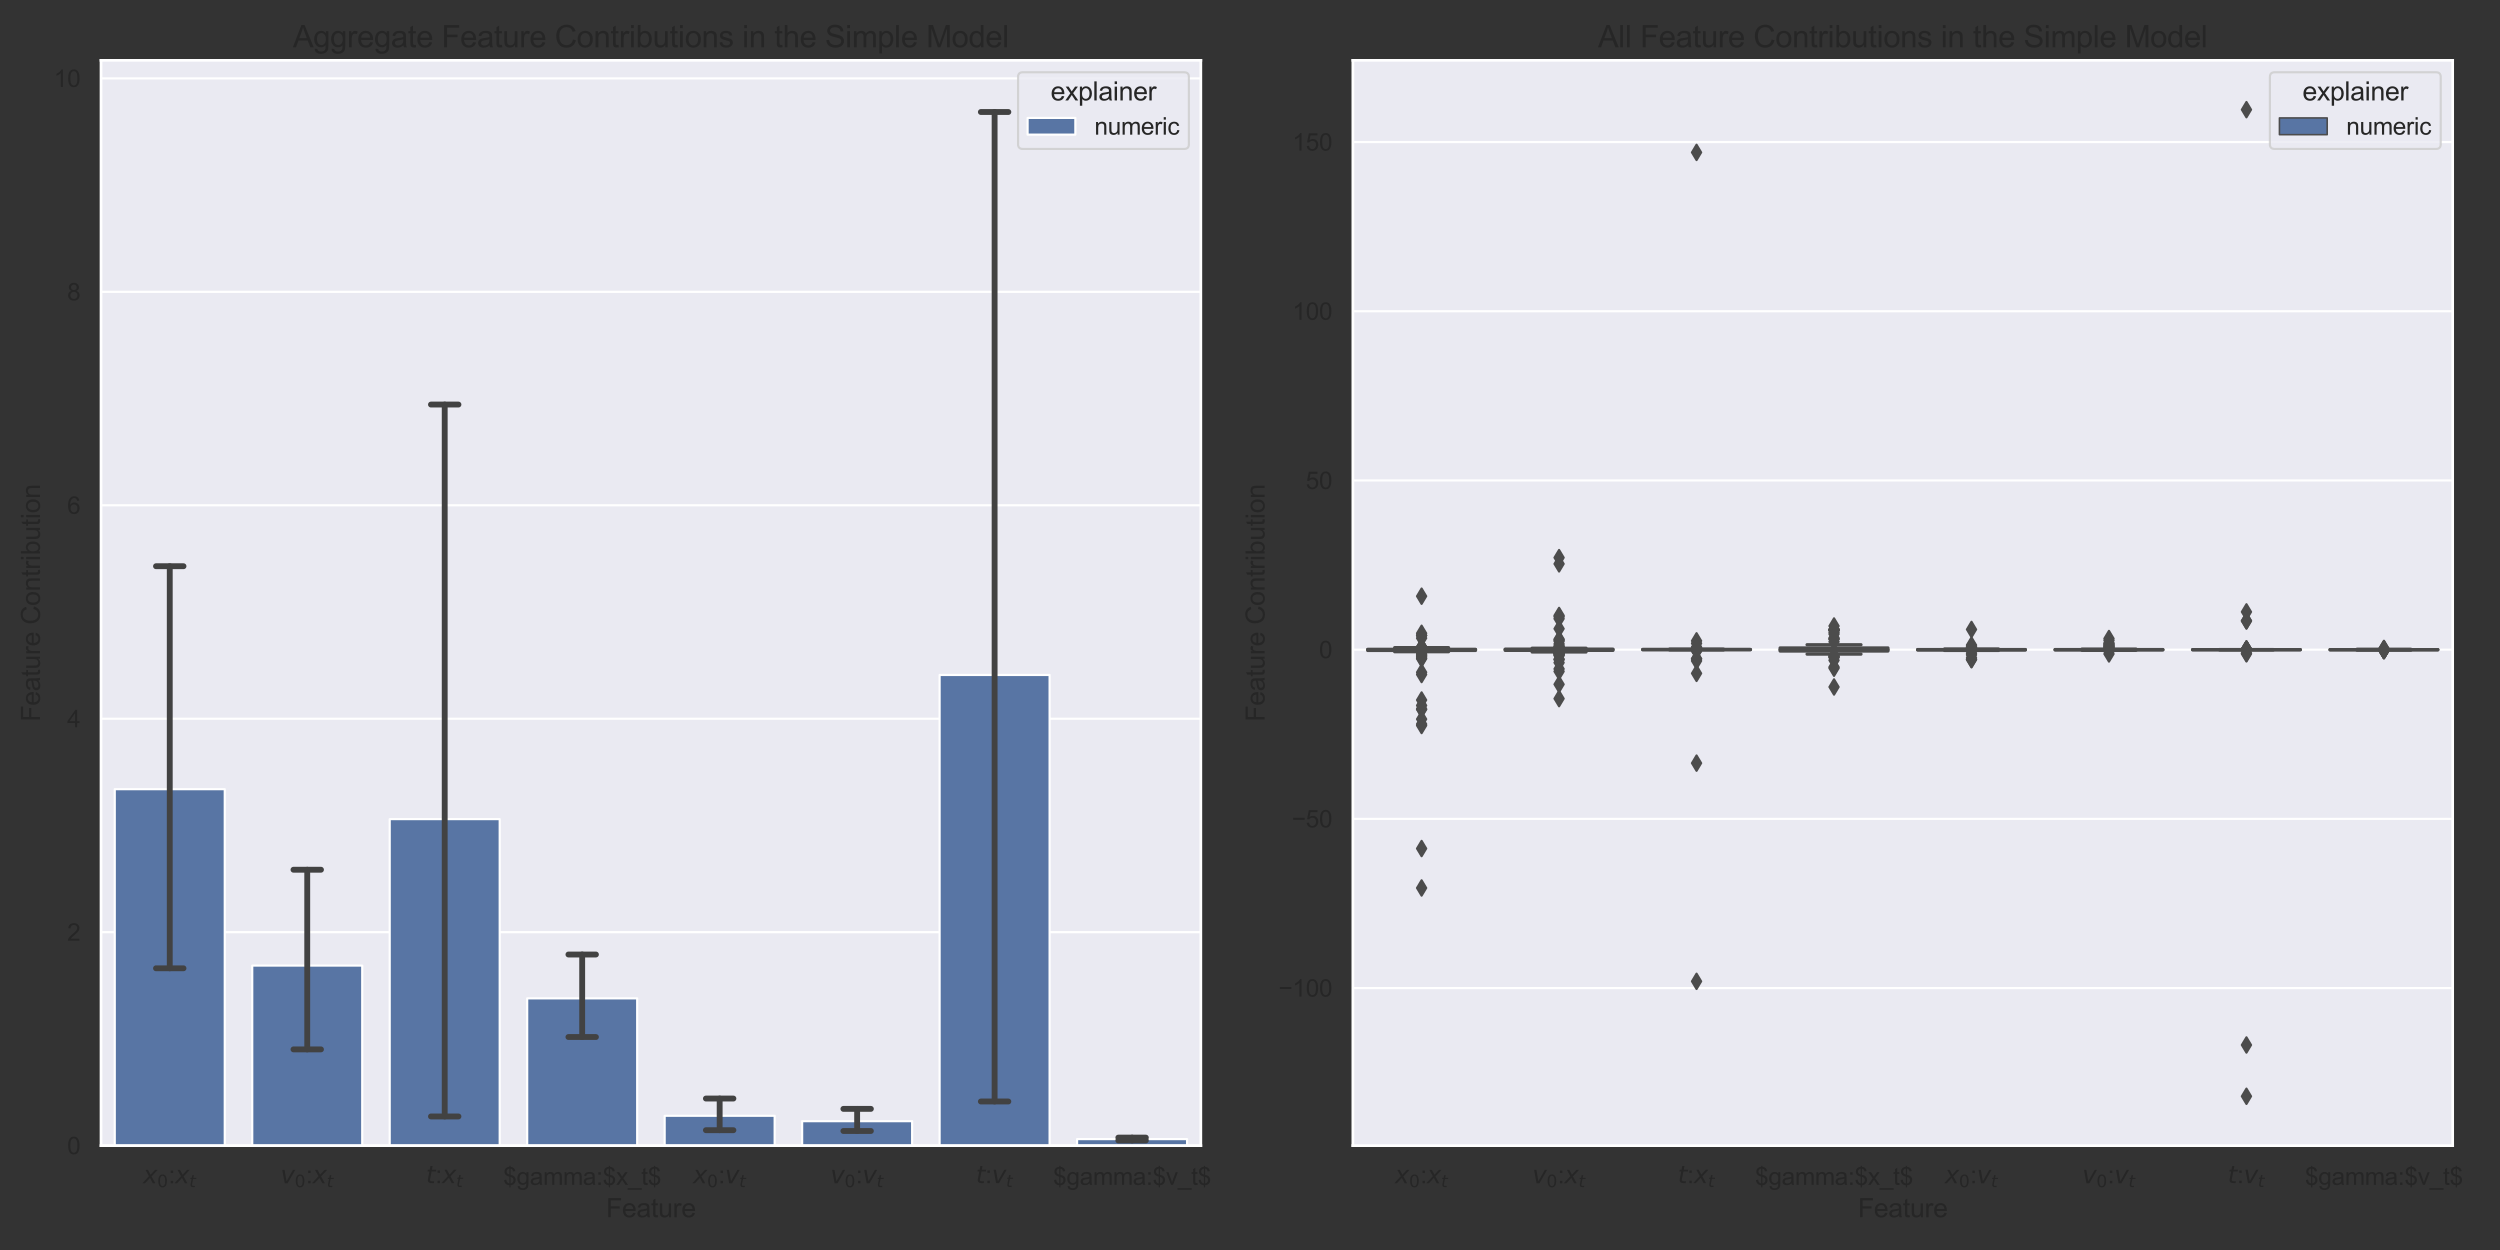 <?xml version="1.0" encoding="utf-8" standalone="no"?>
<!DOCTYPE svg PUBLIC "-//W3C//DTD SVG 1.1//EN"
  "http://www.w3.org/Graphics/SVG/1.1/DTD/svg11.dtd">
<svg height="576pt" version="1.1" viewBox="0 0 1152 576" width="1152pt" xmlns="http://www.w3.org/2000/svg" xmlns:xlink="http://www.w3.org/1999/xlink">
 <rect x="0" y="0" width="1152" height="576" fill="#333333" stroke="none"/>
 <defs>
  <style type="text/css">*{stroke-linecap:butt;stroke-linejoin:round;}</style>
 </defs>
 <g id="figure_1">
  <g id="patch_1">
   <path d="M 0 576 
L 1152 576 
L 1152 0 
L 0 0 
z
" style="fill:none;"/>
  </g>
  <g id="axes_1">
   <g id="patch_2">
    <path d="M 46.55 527.9 
L 553.339 527.9 
L 553.339 27.8 
L 46.55 27.8 
z
" style="fill:#eaeaf2;"/>
   </g>
   <g id="matplotlib.axis_1">
    <g id="xtick_1">
     <g id="text_1">
      <!-- $x_0$:$x_t$ -->
      <g style="fill:#262626;" transform="translate(65.904 545.274)scale(0.11 -0.11)">
       <defs>
        <path d="M 3841 3500 
L 2234 1784 
L 3219 0 
L 2559 0 
L 1819 1388 
L 531 0 
L -166 0 
L 1556 1844 
L 641 3500 
L 1300 3500 
L 1972 2234 
L 3144 3500 
L 3841 3500 
z
" id="DejaVuSans-Oblique-78" transform="scale(0.016)"/>
        <path d="M 2034 4250 
Q 1547 4250 1301 3770 
Q 1056 3291 1056 2328 
Q 1056 1369 1301 889 
Q 1547 409 2034 409 
Q 2525 409 2770 889 
Q 3016 1369 3016 2328 
Q 3016 3291 2770 3770 
Q 2525 4250 2034 4250 
z
M 2034 4750 
Q 2819 4750 3233 4129 
Q 3647 3509 3647 2328 
Q 3647 1150 3233 529 
Q 2819 -91 2034 -91 
Q 1250 -91 836 529 
Q 422 1150 422 2328 
Q 422 3509 836 4129 
Q 1250 4750 2034 4750 
z
" id="DejaVuSans-30" transform="scale(0.016)"/>
        <path d="M 578 2678 
L 578 3319 
L 1219 3319 
L 1219 2678 
L 578 2678 
z
M 578 0 
L 578 641 
L 1219 641 
L 1219 0 
L 578 0 
z
" id="ArialMT-3a" transform="scale(0.016)"/>
        <path d="M 2706 3500 
L 2619 3053 
L 1472 3053 
L 1100 1153 
Q 1081 1047 1072 975 
Q 1063 903 1063 863 
Q 1063 663 1183 572 
Q 1303 481 1569 481 
L 2150 481 
L 2053 0 
L 1503 0 
Q 991 0 739 200 
Q 488 400 488 806 
Q 488 878 497 964 
Q 506 1050 525 1153 
L 897 3053 
L 409 3053 
L 500 3500 
L 978 3500 
L 1172 4494 
L 1747 4494 
L 1556 3500 
L 2706 3500 
z
" id="DejaVuSans-Oblique-74" transform="scale(0.016)"/>
       </defs>
       <use transform="translate(0 0.312)" xlink:href="#DejaVuSans-Oblique-78"/>
       <use transform="translate(59.18 -16.094)scale(0.7)" xlink:href="#DejaVuSans-30"/>
       <use transform="translate(106.45 0.312)" xlink:href="#ArialMT-3a"/>
       <use transform="translate(134.233 0.312)" xlink:href="#DejaVuSans-Oblique-78"/>
       <use transform="translate(193.413 -16.094)scale(0.7)" xlink:href="#DejaVuSans-Oblique-74"/>
      </g>
     </g>
    </g>
    <g id="xtick_2">
     <g id="text_2">
      <!-- $v_0$:$x_t$ -->
      <g style="fill:#262626;" transform="translate(129.253 545.274)scale(0.11 -0.11)">
       <defs>
        <path d="M 459 3500 
L 1069 3500 
L 1581 525 
L 3256 3500 
L 3866 3500 
L 1875 0 
L 1100 0 
L 459 3500 
z
" id="DejaVuSans-Oblique-76" transform="scale(0.016)"/>
       </defs>
       <use transform="translate(0 0.312)" xlink:href="#DejaVuSans-Oblique-76"/>
       <use transform="translate(59.18 -16.094)scale(0.7)" xlink:href="#DejaVuSans-30"/>
       <use transform="translate(106.45 0.312)" xlink:href="#ArialMT-3a"/>
       <use transform="translate(134.233 0.312)" xlink:href="#DejaVuSans-Oblique-78"/>
       <use transform="translate(193.413 -16.094)scale(0.7)" xlink:href="#DejaVuSans-Oblique-74"/>
      </g>
     </g>
    </g>
    <g id="xtick_3">
     <g id="text_3">
      <!-- $t$:$x_t$ -->
      <g style="fill:#262626;" transform="translate(196.286 545.274)scale(0.11 -0.11)">
       <use transform="translate(0 0.781)" xlink:href="#DejaVuSans-Oblique-74"/>
       <use transform="translate(39.209 0.781)" xlink:href="#ArialMT-3a"/>
       <use transform="translate(66.992 0.781)" xlink:href="#DejaVuSans-Oblique-78"/>
       <use transform="translate(126.172 -15.625)scale(0.7)" xlink:href="#DejaVuSans-Oblique-74"/>
      </g>
     </g>
    </g>
    <g id="xtick_4">
     <g id="text_4">
      <!-- $gamma:$x_t$ -->
      <g style="fill:#262626;" transform="translate(231.892 545.999)scale(0.11 -0.11)">
       <defs>
        <path d="M 1594 -659 
L 1594 -97 
Q 1172 -44 908 92 
Q 644 228 451 531 
Q 259 834 228 1272 
L 794 1378 
Q 859 925 1025 713 
Q 1263 413 1594 378 
L 1594 2169 
Q 1247 2234 884 2438 
Q 616 2588 470 2853 
Q 325 3119 325 3456 
Q 325 4056 750 4428 
Q 1034 4678 1594 4734 
L 1594 5003 
L 1925 5003 
L 1925 4734 
Q 2416 4688 2703 4447 
Q 3072 4141 3147 3606 
L 2566 3519 
Q 2516 3850 2358 4026 
Q 2200 4203 1925 4259 
L 1925 2638 
Q 2350 2531 2488 2472 
Q 2750 2356 2915 2190 
Q 3081 2025 3170 1797 
Q 3259 1569 3259 1303 
Q 3259 719 2887 328 
Q 2516 -63 1925 -91 
L 1925 -659 
L 1594 -659 
z
M 1594 4266 
Q 1266 4216 1077 4003 
Q 888 3791 888 3500 
Q 888 3213 1048 3019 
Q 1209 2825 1594 2709 
L 1594 4266 
z
M 1925 378 
Q 2253 419 2467 662 
Q 2681 906 2681 1266 
Q 2681 1572 2529 1758 
Q 2378 1944 1925 2091 
L 1925 378 
z
" id="ArialMT-24" transform="scale(0.016)"/>
        <path d="M 319 -275 
L 866 -356 
Q 900 -609 1056 -725 
Q 1266 -881 1628 -881 
Q 2019 -881 2231 -725 
Q 2444 -569 2519 -288 
Q 2563 -116 2559 434 
Q 2191 0 1641 0 
Q 956 0 581 494 
Q 206 988 206 1678 
Q 206 2153 378 2554 
Q 550 2956 876 3175 
Q 1203 3394 1644 3394 
Q 2231 3394 2613 2919 
L 2613 3319 
L 3131 3319 
L 3131 450 
Q 3131 -325 2973 -648 
Q 2816 -972 2473 -1159 
Q 2131 -1347 1631 -1347 
Q 1038 -1347 672 -1080 
Q 306 -813 319 -275 
z
M 784 1719 
Q 784 1066 1043 766 
Q 1303 466 1694 466 
Q 2081 466 2343 764 
Q 2606 1063 2606 1700 
Q 2606 2309 2336 2618 
Q 2066 2928 1684 2928 
Q 1309 2928 1046 2623 
Q 784 2319 784 1719 
z
" id="ArialMT-67" transform="scale(0.016)"/>
        <path d="M 2588 409 
Q 2275 144 1986 34 
Q 1697 -75 1366 -75 
Q 819 -75 525 192 
Q 231 459 231 875 
Q 231 1119 342 1320 
Q 453 1522 633 1644 
Q 813 1766 1038 1828 
Q 1203 1872 1538 1913 
Q 2219 1994 2541 2106 
Q 2544 2222 2544 2253 
Q 2544 2597 2384 2738 
Q 2169 2928 1744 2928 
Q 1347 2928 1158 2789 
Q 969 2650 878 2297 
L 328 2372 
Q 403 2725 575 2942 
Q 747 3159 1072 3276 
Q 1397 3394 1825 3394 
Q 2250 3394 2515 3294 
Q 2781 3194 2906 3042 
Q 3031 2891 3081 2659 
Q 3109 2516 3109 2141 
L 3109 1391 
Q 3109 606 3145 398 
Q 3181 191 3288 0 
L 2700 0 
Q 2613 175 2588 409 
z
M 2541 1666 
Q 2234 1541 1622 1453 
Q 1275 1403 1131 1340 
Q 988 1278 909 1158 
Q 831 1038 831 891 
Q 831 666 1001 516 
Q 1172 366 1500 366 
Q 1825 366 2078 508 
Q 2331 650 2450 897 
Q 2541 1088 2541 1459 
L 2541 1666 
z
" id="ArialMT-61" transform="scale(0.016)"/>
        <path d="M 422 0 
L 422 3319 
L 925 3319 
L 925 2853 
Q 1081 3097 1340 3245 
Q 1600 3394 1931 3394 
Q 2300 3394 2536 3241 
Q 2772 3088 2869 2813 
Q 3263 3394 3894 3394 
Q 4388 3394 4653 3120 
Q 4919 2847 4919 2278 
L 4919 0 
L 4359 0 
L 4359 2091 
Q 4359 2428 4304 2576 
Q 4250 2725 4106 2815 
Q 3963 2906 3769 2906 
Q 3419 2906 3187 2673 
Q 2956 2441 2956 1928 
L 2956 0 
L 2394 0 
L 2394 2156 
Q 2394 2531 2256 2718 
Q 2119 2906 1806 2906 
Q 1569 2906 1367 2781 
Q 1166 2656 1075 2415 
Q 984 2175 984 1722 
L 984 0 
L 422 0 
z
" id="ArialMT-6d" transform="scale(0.016)"/>
        <path d="M 47 0 
L 1259 1725 
L 138 3319 
L 841 3319 
L 1350 2541 
Q 1494 2319 1581 2169 
Q 1719 2375 1834 2534 
L 2394 3319 
L 3066 3319 
L 1919 1756 
L 3153 0 
L 2463 0 
L 1781 1031 
L 1600 1309 
L 728 0 
L 47 0 
z
" id="ArialMT-78" transform="scale(0.016)"/>
        <path d="M -97 -1272 
L -97 -866 
L 3631 -866 
L 3631 -1272 
L -97 -1272 
z
" id="ArialMT-5f" transform="scale(0.016)"/>
        <path d="M 1650 503 
L 1731 6 
Q 1494 -44 1306 -44 
Q 1000 -44 831 53 
Q 663 150 594 308 
Q 525 466 525 972 
L 525 2881 
L 113 2881 
L 113 3319 
L 525 3319 
L 525 4141 
L 1084 4478 
L 1084 3319 
L 1650 3319 
L 1650 2881 
L 1084 2881 
L 1084 941 
Q 1084 700 1114 631 
Q 1144 563 1211 522 
Q 1278 481 1403 481 
Q 1497 481 1650 503 
z
" id="ArialMT-74" transform="scale(0.016)"/>
       </defs>
       <use xlink:href="#ArialMT-24"/>
       <use x="55.615" xlink:href="#ArialMT-67"/>
       <use x="111.23" xlink:href="#ArialMT-61"/>
       <use x="166.846" xlink:href="#ArialMT-6d"/>
       <use x="250.146" xlink:href="#ArialMT-6d"/>
       <use x="333.447" xlink:href="#ArialMT-61"/>
       <use x="389.062" xlink:href="#ArialMT-3a"/>
       <use x="416.846" xlink:href="#ArialMT-24"/>
       <use x="472.461" xlink:href="#ArialMT-78"/>
       <use x="522.461" xlink:href="#ArialMT-5f"/>
       <use x="578.076" xlink:href="#ArialMT-74"/>
       <use x="605.859" xlink:href="#ArialMT-24"/>
      </g>
     </g>
    </g>
    <g id="xtick_5">
     <g id="text_5">
      <!-- $x_0$:$v_t$ -->
      <g style="fill:#262626;" transform="translate(319.299 545.274)scale(0.11 -0.11)">
       <use transform="translate(0 0.312)" xlink:href="#DejaVuSans-Oblique-78"/>
       <use transform="translate(59.18 -16.094)scale(0.7)" xlink:href="#DejaVuSans-30"/>
       <use transform="translate(106.45 0.312)" xlink:href="#ArialMT-3a"/>
       <use transform="translate(134.233 0.312)" xlink:href="#DejaVuSans-Oblique-76"/>
       <use transform="translate(193.413 -16.094)scale(0.7)" xlink:href="#DejaVuSans-Oblique-74"/>
      </g>
     </g>
    </g>
    <g id="xtick_6">
     <g id="text_6">
      <!-- $v_0$:$v_t$ -->
      <g style="fill:#262626;" transform="translate(382.647 545.274)scale(0.11 -0.11)">
       <use transform="translate(0 0.312)" xlink:href="#DejaVuSans-Oblique-76"/>
       <use transform="translate(59.18 -16.094)scale(0.7)" xlink:href="#DejaVuSans-30"/>
       <use transform="translate(106.45 0.312)" xlink:href="#ArialMT-3a"/>
       <use transform="translate(134.233 0.312)" xlink:href="#DejaVuSans-Oblique-76"/>
       <use transform="translate(193.413 -16.094)scale(0.7)" xlink:href="#DejaVuSans-Oblique-74"/>
      </g>
     </g>
    </g>
    <g id="xtick_7">
     <g id="text_7">
      <!-- $t$:$v_t$ -->
      <g style="fill:#262626;" transform="translate(449.681 545.274)scale(0.11 -0.11)">
       <use transform="translate(0 0.781)" xlink:href="#DejaVuSans-Oblique-74"/>
       <use transform="translate(39.209 0.781)" xlink:href="#ArialMT-3a"/>
       <use transform="translate(66.992 0.781)" xlink:href="#DejaVuSans-Oblique-76"/>
       <use transform="translate(126.172 -15.625)scale(0.7)" xlink:href="#DejaVuSans-Oblique-74"/>
      </g>
     </g>
    </g>
    <g id="xtick_8">
     <g id="text_8">
      <!-- $gamma:$v_t$ -->
      <g style="fill:#262626;" transform="translate(485.286 545.999)scale(0.11 -0.11)">
       <defs>
        <path d="M 1344 0 
L 81 3319 
L 675 3319 
L 1388 1331 
Q 1503 1009 1600 663 
Q 1675 925 1809 1294 
L 2547 3319 
L 3125 3319 
L 1869 0 
L 1344 0 
z
" id="ArialMT-76" transform="scale(0.016)"/>
       </defs>
       <use xlink:href="#ArialMT-24"/>
       <use x="55.615" xlink:href="#ArialMT-67"/>
       <use x="111.23" xlink:href="#ArialMT-61"/>
       <use x="166.846" xlink:href="#ArialMT-6d"/>
       <use x="250.146" xlink:href="#ArialMT-6d"/>
       <use x="333.447" xlink:href="#ArialMT-61"/>
       <use x="389.062" xlink:href="#ArialMT-3a"/>
       <use x="416.846" xlink:href="#ArialMT-24"/>
       <use x="472.461" xlink:href="#ArialMT-76"/>
       <use x="522.461" xlink:href="#ArialMT-5f"/>
       <use x="578.076" xlink:href="#ArialMT-74"/>
       <use x="605.859" xlink:href="#ArialMT-24"/>
      </g>
     </g>
    </g>
    <g id="text_9">
     <!-- Feature -->
     <g style="fill:#262626;" transform="translate(279.269 560.903)scale(0.12 -0.12)">
      <defs>
       <path d="M 525 0 
L 525 4581 
L 3616 4581 
L 3616 4041 
L 1131 4041 
L 1131 2622 
L 3281 2622 
L 3281 2081 
L 1131 2081 
L 1131 0 
L 525 0 
z
" id="ArialMT-46" transform="scale(0.016)"/>
       <path d="M 2694 1069 
L 3275 997 
Q 3138 488 2766 206 
Q 2394 -75 1816 -75 
Q 1088 -75 661 373 
Q 234 822 234 1631 
Q 234 2469 665 2931 
Q 1097 3394 1784 3394 
Q 2450 3394 2872 2941 
Q 3294 2488 3294 1666 
Q 3294 1616 3291 1516 
L 816 1516 
Q 847 969 1125 678 
Q 1403 388 1819 388 
Q 2128 388 2347 550 
Q 2566 713 2694 1069 
z
M 847 1978 
L 2700 1978 
Q 2663 2397 2488 2606 
Q 2219 2931 1791 2931 
Q 1403 2931 1139 2672 
Q 875 2413 847 1978 
z
" id="ArialMT-65" transform="scale(0.016)"/>
       <path d="M 2597 0 
L 2597 488 
Q 2209 -75 1544 -75 
Q 1250 -75 995 37 
Q 741 150 617 320 
Q 494 491 444 738 
Q 409 903 409 1263 
L 409 3319 
L 972 3319 
L 972 1478 
Q 972 1038 1006 884 
Q 1059 663 1231 536 
Q 1403 409 1656 409 
Q 1909 409 2131 539 
Q 2353 669 2445 892 
Q 2538 1116 2538 1541 
L 2538 3319 
L 3100 3319 
L 3100 0 
L 2597 0 
z
" id="ArialMT-75" transform="scale(0.016)"/>
       <path d="M 416 0 
L 416 3319 
L 922 3319 
L 922 2816 
Q 1116 3169 1280 3281 
Q 1444 3394 1641 3394 
Q 1925 3394 2219 3213 
L 2025 2691 
Q 1819 2813 1613 2813 
Q 1428 2813 1281 2702 
Q 1134 2591 1072 2394 
Q 978 2094 978 1738 
L 978 0 
L 416 0 
z
" id="ArialMT-72" transform="scale(0.016)"/>
      </defs>
      <use xlink:href="#ArialMT-46"/>
      <use x="61.084" xlink:href="#ArialMT-65"/>
      <use x="116.699" xlink:href="#ArialMT-61"/>
      <use x="172.314" xlink:href="#ArialMT-74"/>
      <use x="200.098" xlink:href="#ArialMT-75"/>
      <use x="255.713" xlink:href="#ArialMT-72"/>
      <use x="289.014" xlink:href="#ArialMT-65"/>
     </g>
    </g>
   </g>
   <g id="matplotlib.axis_2">
    <g id="ytick_1">
     <g id="line2d_1">
      <path clip-path="url(#p53b0e58218)" d="M 46.55 527.9 
L 553.339 527.9 
" style="fill:none;stroke:#ffffff;stroke-linecap:round;"/>
     </g>
     <g id="text_10">
      <!-- 0 -->
      <g style="fill:#262626;" transform="translate(30.933 531.837)scale(0.11 -0.11)">
       <defs>
        <path d="M 266 2259 
Q 266 3072 433 3567 
Q 600 4063 929 4331 
Q 1259 4600 1759 4600 
Q 2128 4600 2406 4451 
Q 2684 4303 2865 4023 
Q 3047 3744 3150 3342 
Q 3253 2941 3253 2259 
Q 3253 1453 3087 958 
Q 2922 463 2592 192 
Q 2263 -78 1759 -78 
Q 1097 -78 719 397 
Q 266 969 266 2259 
z
M 844 2259 
Q 844 1131 1108 757 
Q 1372 384 1759 384 
Q 2147 384 2411 759 
Q 2675 1134 2675 2259 
Q 2675 3391 2411 3762 
Q 2147 4134 1753 4134 
Q 1366 4134 1134 3806 
Q 844 3388 844 2259 
z
" id="ArialMT-30" transform="scale(0.016)"/>
       </defs>
       <use xlink:href="#ArialMT-30"/>
      </g>
     </g>
    </g>
    <g id="ytick_2">
     <g id="line2d_2">
      <path clip-path="url(#p53b0e58218)" d="M 46.55 429.545 
L 553.339 429.545 
" style="fill:none;stroke:#ffffff;stroke-linecap:round;"/>
     </g>
     <g id="text_11">
      <!-- 2 -->
      <g style="fill:#262626;" transform="translate(30.933 433.482)scale(0.11 -0.11)">
       <defs>
        <path d="M 3222 541 
L 3222 0 
L 194 0 
Q 188 203 259 391 
Q 375 700 629 1000 
Q 884 1300 1366 1694 
Q 2113 2306 2375 2664 
Q 2638 3022 2638 3341 
Q 2638 3675 2398 3904 
Q 2159 4134 1775 4134 
Q 1369 4134 1125 3890 
Q 881 3647 878 3216 
L 300 3275 
Q 359 3922 746 4261 
Q 1134 4600 1788 4600 
Q 2447 4600 2831 4234 
Q 3216 3869 3216 3328 
Q 3216 3053 3103 2787 
Q 2991 2522 2730 2228 
Q 2469 1934 1863 1422 
Q 1356 997 1212 845 
Q 1069 694 975 541 
L 3222 541 
z
" id="ArialMT-32" transform="scale(0.016)"/>
       </defs>
       <use xlink:href="#ArialMT-32"/>
      </g>
     </g>
    </g>
    <g id="ytick_3">
     <g id="line2d_3">
      <path clip-path="url(#p53b0e58218)" d="M 46.55 331.191 
L 553.339 331.191 
" style="fill:none;stroke:#ffffff;stroke-linecap:round;"/>
     </g>
     <g id="text_12">
      <!-- 4 -->
      <g style="fill:#262626;" transform="translate(30.933 335.128)scale(0.11 -0.11)">
       <defs>
        <path d="M 2069 0 
L 2069 1097 
L 81 1097 
L 81 1613 
L 2172 4581 
L 2631 4581 
L 2631 1613 
L 3250 1613 
L 3250 1097 
L 2631 1097 
L 2631 0 
L 2069 0 
z
M 2069 1613 
L 2069 3678 
L 634 1613 
L 2069 1613 
z
" id="ArialMT-34" transform="scale(0.016)"/>
       </defs>
       <use xlink:href="#ArialMT-34"/>
      </g>
     </g>
    </g>
    <g id="ytick_4">
     <g id="line2d_4">
      <path clip-path="url(#p53b0e58218)" d="M 46.55 232.836 
L 553.339 232.836 
" style="fill:none;stroke:#ffffff;stroke-linecap:round;"/>
     </g>
     <g id="text_13">
      <!-- 6 -->
      <g style="fill:#262626;" transform="translate(30.933 236.773)scale(0.11 -0.11)">
       <defs>
        <path d="M 3184 3459 
L 2625 3416 
Q 2550 3747 2413 3897 
Q 2184 4138 1850 4138 
Q 1581 4138 1378 3988 
Q 1113 3794 959 3422 
Q 806 3050 800 2363 
Q 1003 2672 1297 2822 
Q 1591 2972 1913 2972 
Q 2475 2972 2870 2558 
Q 3266 2144 3266 1488 
Q 3266 1056 3080 686 
Q 2894 316 2569 119 
Q 2244 -78 1831 -78 
Q 1128 -78 684 439 
Q 241 956 241 2144 
Q 241 3472 731 4075 
Q 1159 4600 1884 4600 
Q 2425 4600 2770 4297 
Q 3116 3994 3184 3459 
z
M 888 1484 
Q 888 1194 1011 928 
Q 1134 663 1356 523 
Q 1578 384 1822 384 
Q 2178 384 2434 671 
Q 2691 959 2691 1453 
Q 2691 1928 2437 2201 
Q 2184 2475 1800 2475 
Q 1419 2475 1153 2201 
Q 888 1928 888 1484 
z
" id="ArialMT-36" transform="scale(0.016)"/>
       </defs>
       <use xlink:href="#ArialMT-36"/>
      </g>
     </g>
    </g>
    <g id="ytick_5">
     <g id="line2d_5">
      <path clip-path="url(#p53b0e58218)" d="M 46.55 134.482 
L 553.339 134.482 
" style="fill:none;stroke:#ffffff;stroke-linecap:round;"/>
     </g>
     <g id="text_14">
      <!-- 8 -->
      <g style="fill:#262626;" transform="translate(30.933 138.419)scale(0.11 -0.11)">
       <defs>
        <path d="M 1131 2484 
Q 781 2613 612 2850 
Q 444 3088 444 3419 
Q 444 3919 803 4259 
Q 1163 4600 1759 4600 
Q 2359 4600 2725 4251 
Q 3091 3903 3091 3403 
Q 3091 3084 2923 2848 
Q 2756 2613 2416 2484 
Q 2838 2347 3058 2040 
Q 3278 1734 3278 1309 
Q 3278 722 2862 322 
Q 2447 -78 1769 -78 
Q 1091 -78 675 323 
Q 259 725 259 1325 
Q 259 1772 486 2073 
Q 713 2375 1131 2484 
z
M 1019 3438 
Q 1019 3113 1228 2906 
Q 1438 2700 1772 2700 
Q 2097 2700 2305 2904 
Q 2513 3109 2513 3406 
Q 2513 3716 2298 3927 
Q 2084 4138 1766 4138 
Q 1444 4138 1231 3931 
Q 1019 3725 1019 3438 
z
M 838 1322 
Q 838 1081 952 856 
Q 1066 631 1291 507 
Q 1516 384 1775 384 
Q 2178 384 2440 643 
Q 2703 903 2703 1303 
Q 2703 1709 2433 1975 
Q 2163 2241 1756 2241 
Q 1359 2241 1098 1978 
Q 838 1716 838 1322 
z
" id="ArialMT-38" transform="scale(0.016)"/>
       </defs>
       <use xlink:href="#ArialMT-38"/>
      </g>
     </g>
    </g>
    <g id="ytick_6">
     <g id="line2d_6">
      <path clip-path="url(#p53b0e58218)" d="M 46.55 36.127 
L 553.339 36.127 
" style="fill:none;stroke:#ffffff;stroke-linecap:round;"/>
     </g>
     <g id="text_15">
      <!-- 10 -->
      <g style="fill:#262626;" transform="translate(24.816 40.064)scale(0.11 -0.11)">
       <defs>
        <path d="M 2384 0 
L 1822 0 
L 1822 3584 
Q 1619 3391 1289 3197 
Q 959 3003 697 2906 
L 697 3450 
Q 1169 3672 1522 3987 
Q 1875 4303 2022 4600 
L 2384 4600 
L 2384 0 
z
" id="ArialMT-31" transform="scale(0.016)"/>
       </defs>
       <use xlink:href="#ArialMT-31"/>
       <use x="55.615" xlink:href="#ArialMT-30"/>
      </g>
     </g>
    </g>
    <g id="text_16">
     <!-- Feature Contribution -->
     <g style="fill:#262626;" transform="translate(18.431 332.543)rotate(-90)scale(0.12 -0.12)">
      <defs>
       <path id="ArialMT-20" transform="scale(0.016)"/>
       <path d="M 3763 1606 
L 4369 1453 
Q 4178 706 3683 314 
Q 3188 -78 2472 -78 
Q 1731 -78 1267 223 
Q 803 525 561 1097 
Q 319 1669 319 2325 
Q 319 3041 592 3573 
Q 866 4106 1370 4382 
Q 1875 4659 2481 4659 
Q 3169 4659 3637 4309 
Q 4106 3959 4291 3325 
L 3694 3184 
Q 3534 3684 3231 3912 
Q 2928 4141 2469 4141 
Q 1941 4141 1586 3887 
Q 1231 3634 1087 3207 
Q 944 2781 944 2328 
Q 944 1744 1114 1308 
Q 1284 872 1643 656 
Q 2003 441 2422 441 
Q 2931 441 3284 734 
Q 3638 1028 3763 1606 
z
" id="ArialMT-43" transform="scale(0.016)"/>
       <path d="M 213 1659 
Q 213 2581 725 3025 
Q 1153 3394 1769 3394 
Q 2453 3394 2887 2945 
Q 3322 2497 3322 1706 
Q 3322 1066 3130 698 
Q 2938 331 2570 128 
Q 2203 -75 1769 -75 
Q 1072 -75 642 372 
Q 213 819 213 1659 
z
M 791 1659 
Q 791 1022 1069 705 
Q 1347 388 1769 388 
Q 2188 388 2466 706 
Q 2744 1025 2744 1678 
Q 2744 2294 2464 2611 
Q 2184 2928 1769 2928 
Q 1347 2928 1069 2612 
Q 791 2297 791 1659 
z
" id="ArialMT-6f" transform="scale(0.016)"/>
       <path d="M 422 0 
L 422 3319 
L 928 3319 
L 928 2847 
Q 1294 3394 1984 3394 
Q 2284 3394 2536 3286 
Q 2788 3178 2913 3003 
Q 3038 2828 3088 2588 
Q 3119 2431 3119 2041 
L 3119 0 
L 2556 0 
L 2556 2019 
Q 2556 2363 2490 2533 
Q 2425 2703 2258 2804 
Q 2091 2906 1866 2906 
Q 1506 2906 1245 2678 
Q 984 2450 984 1813 
L 984 0 
L 422 0 
z
" id="ArialMT-6e" transform="scale(0.016)"/>
       <path d="M 425 3934 
L 425 4581 
L 988 4581 
L 988 3934 
L 425 3934 
z
M 425 0 
L 425 3319 
L 988 3319 
L 988 0 
L 425 0 
z
" id="ArialMT-69" transform="scale(0.016)"/>
       <path d="M 941 0 
L 419 0 
L 419 4581 
L 981 4581 
L 981 2947 
Q 1338 3394 1891 3394 
Q 2197 3394 2470 3270 
Q 2744 3147 2920 2923 
Q 3097 2700 3197 2384 
Q 3297 2069 3297 1709 
Q 3297 856 2875 390 
Q 2453 -75 1863 -75 
Q 1275 -75 941 416 
L 941 0 
z
M 934 1684 
Q 934 1088 1097 822 
Q 1363 388 1816 388 
Q 2184 388 2453 708 
Q 2722 1028 2722 1663 
Q 2722 2313 2464 2622 
Q 2206 2931 1841 2931 
Q 1472 2931 1203 2611 
Q 934 2291 934 1684 
z
" id="ArialMT-62" transform="scale(0.016)"/>
      </defs>
      <use xlink:href="#ArialMT-46"/>
      <use x="61.084" xlink:href="#ArialMT-65"/>
      <use x="116.699" xlink:href="#ArialMT-61"/>
      <use x="172.314" xlink:href="#ArialMT-74"/>
      <use x="200.098" xlink:href="#ArialMT-75"/>
      <use x="255.713" xlink:href="#ArialMT-72"/>
      <use x="289.014" xlink:href="#ArialMT-65"/>
      <use x="344.629" xlink:href="#ArialMT-20"/>
      <use x="372.412" xlink:href="#ArialMT-43"/>
      <use x="444.629" xlink:href="#ArialMT-6f"/>
      <use x="500.244" xlink:href="#ArialMT-6e"/>
      <use x="555.859" xlink:href="#ArialMT-74"/>
      <use x="583.643" xlink:href="#ArialMT-72"/>
      <use x="616.943" xlink:href="#ArialMT-69"/>
      <use x="639.16" xlink:href="#ArialMT-62"/>
      <use x="694.775" xlink:href="#ArialMT-75"/>
      <use x="750.391" xlink:href="#ArialMT-74"/>
      <use x="778.174" xlink:href="#ArialMT-69"/>
      <use x="800.391" xlink:href="#ArialMT-6f"/>
      <use x="856.006" xlink:href="#ArialMT-6e"/>
     </g>
    </g>
   </g>
   <g id="patch_3">
    <path clip-path="url(#p53b0e58218)" d="M 52.885 527.9 
L 103.564 527.9 
L 103.564 363.662 
L 52.885 363.662 
z
" style="fill:#5875a4;stroke:#ffffff;stroke-linejoin:miter;"/>
   </g>
   <g id="patch_4">
    <path clip-path="url(#p53b0e58218)" d="M 116.233 527.9 
L 166.912 527.9 
L 166.912 444.944 
L 116.233 444.944 
z
" style="fill:#5875a4;stroke:#ffffff;stroke-linejoin:miter;"/>
   </g>
   <g id="patch_5">
    <path clip-path="url(#p53b0e58218)" d="M 179.582 527.9 
L 230.261 527.9 
L 230.261 377.454 
L 179.582 377.454 
z
" style="fill:#5875a4;stroke:#ffffff;stroke-linejoin:miter;"/>
   </g>
   <g id="patch_6">
    <path clip-path="url(#p53b0e58218)" d="M 242.931 527.9 
L 293.609 527.9 
L 293.609 460.043 
L 242.931 460.043 
z
" style="fill:#5875a4;stroke:#ffffff;stroke-linejoin:miter;"/>
   </g>
   <g id="patch_7">
    <path clip-path="url(#p53b0e58218)" d="M 306.279 527.9 
L 356.958 527.9 
L 356.958 514.167 
L 306.279 514.167 
z
" style="fill:#5875a4;stroke:#ffffff;stroke-linejoin:miter;"/>
   </g>
   <g id="patch_8">
    <path clip-path="url(#p53b0e58218)" d="M 369.628 527.9 
L 420.307 527.9 
L 420.307 516.648 
L 369.628 516.648 
z
" style="fill:#5875a4;stroke:#ffffff;stroke-linejoin:miter;"/>
   </g>
   <g id="patch_9">
    <path clip-path="url(#p53b0e58218)" d="M 432.976 527.9 
L 483.655 527.9 
L 483.655 311.02 
L 432.976 311.02 
z
" style="fill:#5875a4;stroke:#ffffff;stroke-linejoin:miter;"/>
   </g>
   <g id="patch_10">
    <path clip-path="url(#p53b0e58218)" d="M 496.325 527.9 
L 547.004 527.9 
L 547.004 524.902 
L 496.325 524.902 
z
" style="fill:#5875a4;stroke:#ffffff;stroke-linejoin:miter;"/>
   </g>
   <g id="line2d_7">
    <path clip-path="url(#p53b0e58218)" d="M 78.224 446.191 
L 78.224 260.914 
" style="fill:none;stroke:#424242;stroke-linecap:round;stroke-width:2.7;"/>
   </g>
   <g id="line2d_8">
    <path clip-path="url(#p53b0e58218)" d="M 71.889 446.191 
L 84.559 446.191 
" style="fill:none;stroke:#424242;stroke-linecap:round;stroke-width:2.7;"/>
   </g>
   <g id="line2d_9">
    <path clip-path="url(#p53b0e58218)" d="M 71.889 260.914 
L 84.559 260.914 
" style="fill:none;stroke:#424242;stroke-linecap:round;stroke-width:2.7;"/>
   </g>
   <g id="line2d_10">
    <path clip-path="url(#p53b0e58218)" d="M 141.573 483.557 
L 141.573 400.772 
" style="fill:none;stroke:#424242;stroke-linecap:round;stroke-width:2.7;"/>
   </g>
   <g id="line2d_11">
    <path clip-path="url(#p53b0e58218)" d="M 135.238 483.557 
L 147.908 483.557 
" style="fill:none;stroke:#424242;stroke-linecap:round;stroke-width:2.7;"/>
   </g>
   <g id="line2d_12">
    <path clip-path="url(#p53b0e58218)" d="M 135.238 400.772 
L 147.908 400.772 
" style="fill:none;stroke:#424242;stroke-linecap:round;stroke-width:2.7;"/>
   </g>
   <g id="line2d_13">
    <path clip-path="url(#p53b0e58218)" d="M 204.921 514.461 
L 204.921 186.417 
" style="fill:none;stroke:#424242;stroke-linecap:round;stroke-width:2.7;"/>
   </g>
   <g id="line2d_14">
    <path clip-path="url(#p53b0e58218)" d="M 198.587 514.461 
L 211.256 514.461 
" style="fill:none;stroke:#424242;stroke-linecap:round;stroke-width:2.7;"/>
   </g>
   <g id="line2d_15">
    <path clip-path="url(#p53b0e58218)" d="M 198.587 186.417 
L 211.256 186.417 
" style="fill:none;stroke:#424242;stroke-linecap:round;stroke-width:2.7;"/>
   </g>
   <g id="line2d_16">
    <path clip-path="url(#p53b0e58218)" d="M 268.27 477.863 
L 268.27 439.839 
" style="fill:none;stroke:#424242;stroke-linecap:round;stroke-width:2.7;"/>
   </g>
   <g id="line2d_17">
    <path clip-path="url(#p53b0e58218)" d="M 261.935 477.863 
L 274.605 477.863 
" style="fill:none;stroke:#424242;stroke-linecap:round;stroke-width:2.7;"/>
   </g>
   <g id="line2d_18">
    <path clip-path="url(#p53b0e58218)" d="M 261.935 439.839 
L 274.605 439.839 
" style="fill:none;stroke:#424242;stroke-linecap:round;stroke-width:2.7;"/>
   </g>
   <g id="line2d_19">
    <path clip-path="url(#p53b0e58218)" d="M 331.619 520.795 
L 331.619 506.209 
" style="fill:none;stroke:#424242;stroke-linecap:round;stroke-width:2.7;"/>
   </g>
   <g id="line2d_20">
    <path clip-path="url(#p53b0e58218)" d="M 325.284 520.795 
L 337.953 520.795 
" style="fill:none;stroke:#424242;stroke-linecap:round;stroke-width:2.7;"/>
   </g>
   <g id="line2d_21">
    <path clip-path="url(#p53b0e58218)" d="M 325.284 506.209 
L 337.953 506.209 
" style="fill:none;stroke:#424242;stroke-linecap:round;stroke-width:2.7;"/>
   </g>
   <g id="line2d_22">
    <path clip-path="url(#p53b0e58218)" d="M 394.967 521.163 
L 394.967 510.971 
" style="fill:none;stroke:#424242;stroke-linecap:round;stroke-width:2.7;"/>
   </g>
   <g id="line2d_23">
    <path clip-path="url(#p53b0e58218)" d="M 388.632 521.163 
L 401.302 521.163 
" style="fill:none;stroke:#424242;stroke-linecap:round;stroke-width:2.7;"/>
   </g>
   <g id="line2d_24">
    <path clip-path="url(#p53b0e58218)" d="M 388.632 510.971 
L 401.302 510.971 
" style="fill:none;stroke:#424242;stroke-linecap:round;stroke-width:2.7;"/>
   </g>
   <g id="line2d_25">
    <path clip-path="url(#p53b0e58218)" d="M 458.316 507.568 
L 458.316 51.614 
" style="fill:none;stroke:#424242;stroke-linecap:round;stroke-width:2.7;"/>
   </g>
   <g id="line2d_26">
    <path clip-path="url(#p53b0e58218)" d="M 451.981 507.568 
L 464.651 507.568 
" style="fill:none;stroke:#424242;stroke-linecap:round;stroke-width:2.7;"/>
   </g>
   <g id="line2d_27">
    <path clip-path="url(#p53b0e58218)" d="M 451.981 51.614 
L 464.651 51.614 
" style="fill:none;stroke:#424242;stroke-linecap:round;stroke-width:2.7;"/>
   </g>
   <g id="line2d_28">
    <path clip-path="url(#p53b0e58218)" d="M 521.664 525.543 
L 521.664 524.214 
" style="fill:none;stroke:#424242;stroke-linecap:round;stroke-width:2.7;"/>
   </g>
   <g id="line2d_29">
    <path clip-path="url(#p53b0e58218)" d="M 515.329 525.543 
L 527.999 525.543 
" style="fill:none;stroke:#424242;stroke-linecap:round;stroke-width:2.7;"/>
   </g>
   <g id="line2d_30">
    <path clip-path="url(#p53b0e58218)" d="M 515.329 524.214 
L 527.999 524.214 
" style="fill:none;stroke:#424242;stroke-linecap:round;stroke-width:2.7;"/>
   </g>
   <g id="patch_11">
    <path d="M 46.55 527.9 
L 46.55 27.8 
" style="fill:none;stroke:#ffffff;stroke-linecap:square;stroke-linejoin:miter;stroke-width:1.25;"/>
   </g>
   <g id="patch_12">
    <path d="M 553.339 527.9 
L 553.339 27.8 
" style="fill:none;stroke:#ffffff;stroke-linecap:square;stroke-linejoin:miter;stroke-width:1.25;"/>
   </g>
   <g id="patch_13">
    <path d="M 46.55 527.9 
L 553.339 527.9 
" style="fill:none;stroke:#ffffff;stroke-linecap:square;stroke-linejoin:miter;stroke-width:1.25;"/>
   </g>
   <g id="patch_14">
    <path d="M 46.55 27.8 
L 553.339 27.8 
" style="fill:none;stroke:#ffffff;stroke-linecap:square;stroke-linejoin:miter;stroke-width:1.25;"/>
   </g>
   <g id="text_17">
    <!-- Aggregate Feature Contributions in the Simple Model -->
    <g style="fill:#262626;" transform="translate(134.974 21.8)scale(0.14 -0.14)">
     <defs>
      <path d="M -9 0 
L 1750 4581 
L 2403 4581 
L 4278 0 
L 3588 0 
L 3053 1388 
L 1138 1388 
L 634 0 
L -9 0 
z
M 1313 1881 
L 2866 1881 
L 2388 3150 
Q 2169 3728 2063 4100 
Q 1975 3659 1816 3225 
L 1313 1881 
z
" id="ArialMT-41" transform="scale(0.016)"/>
      <path d="M 197 991 
L 753 1078 
Q 800 744 1014 566 
Q 1228 388 1613 388 
Q 2000 388 2187 545 
Q 2375 703 2375 916 
Q 2375 1106 2209 1216 
Q 2094 1291 1634 1406 
Q 1016 1563 777 1677 
Q 538 1791 414 1992 
Q 291 2194 291 2438 
Q 291 2659 392 2848 
Q 494 3038 669 3163 
Q 800 3259 1026 3326 
Q 1253 3394 1513 3394 
Q 1903 3394 2198 3281 
Q 2494 3169 2634 2976 
Q 2775 2784 2828 2463 
L 2278 2388 
Q 2241 2644 2061 2787 
Q 1881 2931 1553 2931 
Q 1166 2931 1000 2803 
Q 834 2675 834 2503 
Q 834 2394 903 2306 
Q 972 2216 1119 2156 
Q 1203 2125 1616 2013 
Q 2213 1853 2448 1751 
Q 2684 1650 2818 1456 
Q 2953 1263 2953 975 
Q 2953 694 2789 445 
Q 2625 197 2315 61 
Q 2006 -75 1616 -75 
Q 969 -75 630 194 
Q 291 463 197 991 
z
" id="ArialMT-73" transform="scale(0.016)"/>
      <path d="M 422 0 
L 422 4581 
L 984 4581 
L 984 2938 
Q 1378 3394 1978 3394 
Q 2347 3394 2619 3248 
Q 2891 3103 3008 2847 
Q 3125 2591 3125 2103 
L 3125 0 
L 2563 0 
L 2563 2103 
Q 2563 2525 2380 2717 
Q 2197 2909 1863 2909 
Q 1613 2909 1392 2779 
Q 1172 2650 1078 2428 
Q 984 2206 984 1816 
L 984 0 
L 422 0 
z
" id="ArialMT-68" transform="scale(0.016)"/>
      <path d="M 288 1472 
L 859 1522 
Q 900 1178 1048 958 
Q 1197 738 1509 602 
Q 1822 466 2213 466 
Q 2559 466 2825 569 
Q 3091 672 3220 851 
Q 3350 1031 3350 1244 
Q 3350 1459 3225 1620 
Q 3100 1781 2813 1891 
Q 2628 1963 1997 2114 
Q 1366 2266 1113 2400 
Q 784 2572 623 2826 
Q 463 3081 463 3397 
Q 463 3744 659 4045 
Q 856 4347 1234 4503 
Q 1613 4659 2075 4659 
Q 2584 4659 2973 4495 
Q 3363 4331 3572 4012 
Q 3781 3694 3797 3291 
L 3216 3247 
Q 3169 3681 2898 3903 
Q 2628 4125 2100 4125 
Q 1550 4125 1298 3923 
Q 1047 3722 1047 3438 
Q 1047 3191 1225 3031 
Q 1400 2872 2139 2705 
Q 2878 2538 3153 2413 
Q 3553 2228 3743 1945 
Q 3934 1663 3934 1294 
Q 3934 928 3725 604 
Q 3516 281 3123 101 
Q 2731 -78 2241 -78 
Q 1619 -78 1198 103 
Q 778 284 539 648 
Q 300 1013 288 1472 
z
" id="ArialMT-53" transform="scale(0.016)"/>
      <path d="M 422 -1272 
L 422 3319 
L 934 3319 
L 934 2888 
Q 1116 3141 1344 3267 
Q 1572 3394 1897 3394 
Q 2322 3394 2647 3175 
Q 2972 2956 3137 2557 
Q 3303 2159 3303 1684 
Q 3303 1175 3120 767 
Q 2938 359 2589 142 
Q 2241 -75 1856 -75 
Q 1575 -75 1351 44 
Q 1128 163 984 344 
L 984 -1272 
L 422 -1272 
z
M 931 1641 
Q 931 1000 1190 694 
Q 1450 388 1819 388 
Q 2194 388 2461 705 
Q 2728 1022 2728 1688 
Q 2728 2322 2467 2637 
Q 2206 2953 1844 2953 
Q 1484 2953 1207 2617 
Q 931 2281 931 1641 
z
" id="ArialMT-70" transform="scale(0.016)"/>
      <path d="M 409 0 
L 409 4581 
L 972 4581 
L 972 0 
L 409 0 
z
" id="ArialMT-6c" transform="scale(0.016)"/>
      <path d="M 475 0 
L 475 4581 
L 1388 4581 
L 2472 1338 
Q 2622 884 2691 659 
Q 2769 909 2934 1394 
L 4031 4581 
L 4847 4581 
L 4847 0 
L 4263 0 
L 4263 3834 
L 2931 0 
L 2384 0 
L 1059 3900 
L 1059 0 
L 475 0 
z
" id="ArialMT-4d" transform="scale(0.016)"/>
      <path d="M 2575 0 
L 2575 419 
Q 2259 -75 1647 -75 
Q 1250 -75 917 144 
Q 584 363 401 755 
Q 219 1147 219 1656 
Q 219 2153 384 2558 
Q 550 2963 881 3178 
Q 1213 3394 1622 3394 
Q 1922 3394 2156 3267 
Q 2391 3141 2538 2938 
L 2538 4581 
L 3097 4581 
L 3097 0 
L 2575 0 
z
M 797 1656 
Q 797 1019 1065 703 
Q 1334 388 1700 388 
Q 2069 388 2326 689 
Q 2584 991 2584 1609 
Q 2584 2291 2321 2609 
Q 2059 2928 1675 2928 
Q 1300 2928 1048 2622 
Q 797 2316 797 1656 
z
" id="ArialMT-64" transform="scale(0.016)"/>
     </defs>
     <use xlink:href="#ArialMT-41"/>
     <use x="66.699" xlink:href="#ArialMT-67"/>
     <use x="122.314" xlink:href="#ArialMT-67"/>
     <use x="177.93" xlink:href="#ArialMT-72"/>
     <use x="211.23" xlink:href="#ArialMT-65"/>
     <use x="266.846" xlink:href="#ArialMT-67"/>
     <use x="322.461" xlink:href="#ArialMT-61"/>
     <use x="378.076" xlink:href="#ArialMT-74"/>
     <use x="405.859" xlink:href="#ArialMT-65"/>
     <use x="461.475" xlink:href="#ArialMT-20"/>
     <use x="489.258" xlink:href="#ArialMT-46"/>
     <use x="550.342" xlink:href="#ArialMT-65"/>
     <use x="605.957" xlink:href="#ArialMT-61"/>
     <use x="661.572" xlink:href="#ArialMT-74"/>
     <use x="689.355" xlink:href="#ArialMT-75"/>
     <use x="744.971" xlink:href="#ArialMT-72"/>
     <use x="778.271" xlink:href="#ArialMT-65"/>
     <use x="833.887" xlink:href="#ArialMT-20"/>
     <use x="861.67" xlink:href="#ArialMT-43"/>
     <use x="933.887" xlink:href="#ArialMT-6f"/>
     <use x="989.502" xlink:href="#ArialMT-6e"/>
     <use x="1045.117" xlink:href="#ArialMT-74"/>
     <use x="1072.9" xlink:href="#ArialMT-72"/>
     <use x="1106.201" xlink:href="#ArialMT-69"/>
     <use x="1128.418" xlink:href="#ArialMT-62"/>
     <use x="1184.033" xlink:href="#ArialMT-75"/>
     <use x="1239.648" xlink:href="#ArialMT-74"/>
     <use x="1267.432" xlink:href="#ArialMT-69"/>
     <use x="1289.648" xlink:href="#ArialMT-6f"/>
     <use x="1345.264" xlink:href="#ArialMT-6e"/>
     <use x="1400.879" xlink:href="#ArialMT-73"/>
     <use x="1450.879" xlink:href="#ArialMT-20"/>
     <use x="1478.662" xlink:href="#ArialMT-69"/>
     <use x="1500.879" xlink:href="#ArialMT-6e"/>
     <use x="1556.494" xlink:href="#ArialMT-20"/>
     <use x="1584.277" xlink:href="#ArialMT-74"/>
     <use x="1612.061" xlink:href="#ArialMT-68"/>
     <use x="1667.676" xlink:href="#ArialMT-65"/>
     <use x="1723.291" xlink:href="#ArialMT-20"/>
     <use x="1751.074" xlink:href="#ArialMT-53"/>
     <use x="1817.773" xlink:href="#ArialMT-69"/>
     <use x="1839.99" xlink:href="#ArialMT-6d"/>
     <use x="1923.291" xlink:href="#ArialMT-70"/>
     <use x="1978.906" xlink:href="#ArialMT-6c"/>
     <use x="2001.123" xlink:href="#ArialMT-65"/>
     <use x="2056.738" xlink:href="#ArialMT-20"/>
     <use x="2084.521" xlink:href="#ArialMT-4d"/>
     <use x="2167.822" xlink:href="#ArialMT-6f"/>
     <use x="2223.438" xlink:href="#ArialMT-64"/>
     <use x="2279.053" xlink:href="#ArialMT-65"/>
     <use x="2334.668" xlink:href="#ArialMT-6c"/>
    </g>
   </g>
   <g id="legend_1">
    <g id="patch_15">
     <path d="M 471.318 68.634 
L 545.639 68.634 
Q 547.839 68.634 547.839 66.434 
L 547.839 35.5 
Q 547.839 33.3 545.639 33.3 
L 471.318 33.3 
Q 469.118 33.3 469.118 35.5 
L 469.118 66.434 
Q 469.118 68.634 471.318 68.634 
z
" style="fill:#eaeaf2;opacity:0.8;stroke:#cccccc;stroke-linejoin:miter;"/>
    </g>
    <g id="text_18">
     <!-- explainer -->
     <g style="fill:#262626;" transform="translate(484.132 46.289)scale(0.12 -0.12)">
      <use xlink:href="#ArialMT-65"/>
      <use x="55.615" xlink:href="#ArialMT-78"/>
      <use x="105.615" xlink:href="#ArialMT-70"/>
      <use x="161.23" xlink:href="#ArialMT-6c"/>
      <use x="183.447" xlink:href="#ArialMT-61"/>
      <use x="239.062" xlink:href="#ArialMT-69"/>
      <use x="261.279" xlink:href="#ArialMT-6e"/>
      <use x="316.895" xlink:href="#ArialMT-65"/>
      <use x="372.51" xlink:href="#ArialMT-72"/>
     </g>
    </g>
    <g id="patch_16">
     <path d="M 473.518 62.048 
L 495.518 62.048 
L 495.518 54.348 
L 473.518 54.348 
z
" style="fill:#5875a4;stroke:#ffffff;stroke-linejoin:miter;"/>
    </g>
    <g id="text_19">
     <!-- numeric -->
     <g style="fill:#262626;" transform="translate(504.318 62.048)scale(0.11 -0.11)">
      <defs>
       <path d="M 2588 1216 
L 3141 1144 
Q 3050 572 2676 248 
Q 2303 -75 1759 -75 
Q 1078 -75 664 370 
Q 250 816 250 1647 
Q 250 2184 428 2587 
Q 606 2991 970 3192 
Q 1334 3394 1763 3394 
Q 2303 3394 2647 3120 
Q 2991 2847 3088 2344 
L 2541 2259 
Q 2463 2594 2264 2762 
Q 2066 2931 1784 2931 
Q 1359 2931 1093 2626 
Q 828 2322 828 1663 
Q 828 994 1084 691 
Q 1341 388 1753 388 
Q 2084 388 2306 591 
Q 2528 794 2588 1216 
z
" id="ArialMT-63" transform="scale(0.016)"/>
      </defs>
      <use xlink:href="#ArialMT-6e"/>
      <use x="55.615" xlink:href="#ArialMT-75"/>
      <use x="111.23" xlink:href="#ArialMT-6d"/>
      <use x="194.531" xlink:href="#ArialMT-65"/>
      <use x="250.146" xlink:href="#ArialMT-72"/>
      <use x="283.447" xlink:href="#ArialMT-69"/>
      <use x="305.664" xlink:href="#ArialMT-63"/>
     </g>
    </g>
   </g>
  </g>
  <g id="axes_2">
   <g id="patch_17">
    <path d="M 623.4 527.9 
L 1130.189 527.9 
L 1130.189 27.8 
L 623.4 27.8 
z
" style="fill:#eaeaf2;"/>
   </g>
   <g id="matplotlib.axis_3">
    <g id="xtick_9">
     <g id="text_20">
      <!-- $x_0$:$x_t$ -->
      <g style="fill:#262626;" transform="translate(642.754 545.274)scale(0.11 -0.11)">
       <use transform="translate(0 0.312)" xlink:href="#DejaVuSans-Oblique-78"/>
       <use transform="translate(59.18 -16.094)scale(0.7)" xlink:href="#DejaVuSans-30"/>
       <use transform="translate(106.45 0.312)" xlink:href="#ArialMT-3a"/>
       <use transform="translate(134.233 0.312)" xlink:href="#DejaVuSans-Oblique-78"/>
       <use transform="translate(193.413 -16.094)scale(0.7)" xlink:href="#DejaVuSans-Oblique-74"/>
      </g>
     </g>
    </g>
    <g id="xtick_10">
     <g id="text_21">
      <!-- $v_0$:$x_t$ -->
      <g style="fill:#262626;" transform="translate(706.103 545.274)scale(0.11 -0.11)">
       <use transform="translate(0 0.312)" xlink:href="#DejaVuSans-Oblique-76"/>
       <use transform="translate(59.18 -16.094)scale(0.7)" xlink:href="#DejaVuSans-30"/>
       <use transform="translate(106.45 0.312)" xlink:href="#ArialMT-3a"/>
       <use transform="translate(134.233 0.312)" xlink:href="#DejaVuSans-Oblique-78"/>
       <use transform="translate(193.413 -16.094)scale(0.7)" xlink:href="#DejaVuSans-Oblique-74"/>
      </g>
     </g>
    </g>
    <g id="xtick_11">
     <g id="text_22">
      <!-- $t$:$x_t$ -->
      <g style="fill:#262626;" transform="translate(773.136 545.274)scale(0.11 -0.11)">
       <use transform="translate(0 0.781)" xlink:href="#DejaVuSans-Oblique-74"/>
       <use transform="translate(39.209 0.781)" xlink:href="#ArialMT-3a"/>
       <use transform="translate(66.992 0.781)" xlink:href="#DejaVuSans-Oblique-78"/>
       <use transform="translate(126.172 -15.625)scale(0.7)" xlink:href="#DejaVuSans-Oblique-74"/>
      </g>
     </g>
    </g>
    <g id="xtick_12">
     <g id="text_23">
      <!-- $gamma:$x_t$ -->
      <g style="fill:#262626;" transform="translate(808.742 545.999)scale(0.11 -0.11)">
       <use xlink:href="#ArialMT-24"/>
       <use x="55.615" xlink:href="#ArialMT-67"/>
       <use x="111.23" xlink:href="#ArialMT-61"/>
       <use x="166.846" xlink:href="#ArialMT-6d"/>
       <use x="250.146" xlink:href="#ArialMT-6d"/>
       <use x="333.447" xlink:href="#ArialMT-61"/>
       <use x="389.062" xlink:href="#ArialMT-3a"/>
       <use x="416.846" xlink:href="#ArialMT-24"/>
       <use x="472.461" xlink:href="#ArialMT-78"/>
       <use x="522.461" xlink:href="#ArialMT-5f"/>
       <use x="578.076" xlink:href="#ArialMT-74"/>
       <use x="605.859" xlink:href="#ArialMT-24"/>
      </g>
     </g>
    </g>
    <g id="xtick_13">
     <g id="text_24">
      <!-- $x_0$:$v_t$ -->
      <g style="fill:#262626;" transform="translate(896.149 545.274)scale(0.11 -0.11)">
       <use transform="translate(0 0.312)" xlink:href="#DejaVuSans-Oblique-78"/>
       <use transform="translate(59.18 -16.094)scale(0.7)" xlink:href="#DejaVuSans-30"/>
       <use transform="translate(106.45 0.312)" xlink:href="#ArialMT-3a"/>
       <use transform="translate(134.233 0.312)" xlink:href="#DejaVuSans-Oblique-76"/>
       <use transform="translate(193.413 -16.094)scale(0.7)" xlink:href="#DejaVuSans-Oblique-74"/>
      </g>
     </g>
    </g>
    <g id="xtick_14">
     <g id="text_25">
      <!-- $v_0$:$v_t$ -->
      <g style="fill:#262626;" transform="translate(959.497 545.274)scale(0.11 -0.11)">
       <use transform="translate(0 0.312)" xlink:href="#DejaVuSans-Oblique-76"/>
       <use transform="translate(59.18 -16.094)scale(0.7)" xlink:href="#DejaVuSans-30"/>
       <use transform="translate(106.45 0.312)" xlink:href="#ArialMT-3a"/>
       <use transform="translate(134.233 0.312)" xlink:href="#DejaVuSans-Oblique-76"/>
       <use transform="translate(193.413 -16.094)scale(0.7)" xlink:href="#DejaVuSans-Oblique-74"/>
      </g>
     </g>
    </g>
    <g id="xtick_15">
     <g id="text_26">
      <!-- $t$:$v_t$ -->
      <g style="fill:#262626;" transform="translate(1026.531 545.274)scale(0.11 -0.11)">
       <use transform="translate(0 0.781)" xlink:href="#DejaVuSans-Oblique-74"/>
       <use transform="translate(39.209 0.781)" xlink:href="#ArialMT-3a"/>
       <use transform="translate(66.992 0.781)" xlink:href="#DejaVuSans-Oblique-76"/>
       <use transform="translate(126.172 -15.625)scale(0.7)" xlink:href="#DejaVuSans-Oblique-74"/>
      </g>
     </g>
    </g>
    <g id="xtick_16">
     <g id="text_27">
      <!-- $gamma:$v_t$ -->
      <g style="fill:#262626;" transform="translate(1062.136 545.999)scale(0.11 -0.11)">
       <use xlink:href="#ArialMT-24"/>
       <use x="55.615" xlink:href="#ArialMT-67"/>
       <use x="111.23" xlink:href="#ArialMT-61"/>
       <use x="166.846" xlink:href="#ArialMT-6d"/>
       <use x="250.146" xlink:href="#ArialMT-6d"/>
       <use x="333.447" xlink:href="#ArialMT-61"/>
       <use x="389.062" xlink:href="#ArialMT-3a"/>
       <use x="416.846" xlink:href="#ArialMT-24"/>
       <use x="472.461" xlink:href="#ArialMT-76"/>
       <use x="522.461" xlink:href="#ArialMT-5f"/>
       <use x="578.076" xlink:href="#ArialMT-74"/>
       <use x="605.859" xlink:href="#ArialMT-24"/>
      </g>
     </g>
    </g>
    <g id="text_28">
     <!-- Feature -->
     <g style="fill:#262626;" transform="translate(856.119 560.903)scale(0.12 -0.12)">
      <use xlink:href="#ArialMT-46"/>
      <use x="61.084" xlink:href="#ArialMT-65"/>
      <use x="116.699" xlink:href="#ArialMT-61"/>
      <use x="172.314" xlink:href="#ArialMT-74"/>
      <use x="200.098" xlink:href="#ArialMT-75"/>
      <use x="255.713" xlink:href="#ArialMT-72"/>
      <use x="289.014" xlink:href="#ArialMT-65"/>
     </g>
    </g>
   </g>
   <g id="matplotlib.axis_4">
    <g id="ytick_7">
     <g id="line2d_31">
      <path clip-path="url(#pffe5046716)" d="M 623.4 455.31 
L 1130.189 455.31 
" style="fill:none;stroke:#ffffff;stroke-linecap:round;"/>
     </g>
     <g id="text_29">
      <!-- −100 -->
      <g style="fill:#262626;" transform="translate(589.124 459.247)scale(0.11 -0.11)">
       <defs>
        <path d="M 3381 1997 
L 356 1997 
L 356 2522 
L 3381 2522 
L 3381 1997 
z
" id="ArialMT-2212" transform="scale(0.016)"/>
       </defs>
       <use xlink:href="#ArialMT-2212"/>
       <use x="58.398" xlink:href="#ArialMT-31"/>
       <use x="114.014" xlink:href="#ArialMT-30"/>
       <use x="169.629" xlink:href="#ArialMT-30"/>
      </g>
     </g>
    </g>
    <g id="ytick_8">
     <g id="line2d_32">
      <path clip-path="url(#pffe5046716)" d="M 623.4 377.338 
L 1130.189 377.338 
" style="fill:none;stroke:#ffffff;stroke-linecap:round;"/>
     </g>
     <g id="text_30">
      <!-- −50 -->
      <g style="fill:#262626;" transform="translate(595.241 381.275)scale(0.11 -0.11)">
       <defs>
        <path d="M 266 1200 
L 856 1250 
Q 922 819 1161 601 
Q 1400 384 1738 384 
Q 2144 384 2425 690 
Q 2706 997 2706 1503 
Q 2706 1984 2436 2262 
Q 2166 2541 1728 2541 
Q 1456 2541 1237 2417 
Q 1019 2294 894 2097 
L 366 2166 
L 809 4519 
L 3088 4519 
L 3088 3981 
L 1259 3981 
L 1013 2750 
Q 1425 3038 1878 3038 
Q 2478 3038 2890 2622 
Q 3303 2206 3303 1553 
Q 3303 931 2941 478 
Q 2500 -78 1738 -78 
Q 1113 -78 717 272 
Q 322 622 266 1200 
z
" id="ArialMT-35" transform="scale(0.016)"/>
       </defs>
       <use xlink:href="#ArialMT-2212"/>
       <use x="58.398" xlink:href="#ArialMT-35"/>
       <use x="114.014" xlink:href="#ArialMT-30"/>
      </g>
     </g>
    </g>
    <g id="ytick_9">
     <g id="line2d_33">
      <path clip-path="url(#pffe5046716)" d="M 623.4 299.367 
L 1130.189 299.367 
" style="fill:none;stroke:#ffffff;stroke-linecap:round;"/>
     </g>
     <g id="text_31">
      <!-- 0 -->
      <g style="fill:#262626;" transform="translate(607.783 303.304)scale(0.11 -0.11)">
       <use xlink:href="#ArialMT-30"/>
      </g>
     </g>
    </g>
    <g id="ytick_10">
     <g id="line2d_34">
      <path clip-path="url(#pffe5046716)" d="M 623.4 221.395 
L 1130.189 221.395 
" style="fill:none;stroke:#ffffff;stroke-linecap:round;"/>
     </g>
     <g id="text_32">
      <!-- 50 -->
      <g style="fill:#262626;" transform="translate(601.666 225.332)scale(0.11 -0.11)">
       <use xlink:href="#ArialMT-35"/>
       <use x="55.615" xlink:href="#ArialMT-30"/>
      </g>
     </g>
    </g>
    <g id="ytick_11">
     <g id="line2d_35">
      <path clip-path="url(#pffe5046716)" d="M 623.4 143.424 
L 1130.189 143.424 
" style="fill:none;stroke:#ffffff;stroke-linecap:round;"/>
     </g>
     <g id="text_33">
      <!-- 100 -->
      <g style="fill:#262626;" transform="translate(595.549 147.36)scale(0.11 -0.11)">
       <use xlink:href="#ArialMT-31"/>
       <use x="55.615" xlink:href="#ArialMT-30"/>
       <use x="111.23" xlink:href="#ArialMT-30"/>
      </g>
     </g>
    </g>
    <g id="ytick_12">
     <g id="line2d_36">
      <path clip-path="url(#pffe5046716)" d="M 623.4 65.452 
L 1130.189 65.452 
" style="fill:none;stroke:#ffffff;stroke-linecap:round;"/>
     </g>
     <g id="text_34">
      <!-- 150 -->
      <g style="fill:#262626;" transform="translate(595.549 69.389)scale(0.11 -0.11)">
       <use xlink:href="#ArialMT-31"/>
       <use x="55.615" xlink:href="#ArialMT-35"/>
       <use x="111.23" xlink:href="#ArialMT-30"/>
      </g>
     </g>
    </g>
    <g id="text_35">
     <!-- Feature Contribution -->
     <g style="fill:#262626;" transform="translate(582.739 332.543)rotate(-90)scale(0.12 -0.12)">
      <use xlink:href="#ArialMT-46"/>
      <use x="61.084" xlink:href="#ArialMT-65"/>
      <use x="116.699" xlink:href="#ArialMT-61"/>
      <use x="172.314" xlink:href="#ArialMT-74"/>
      <use x="200.098" xlink:href="#ArialMT-75"/>
      <use x="255.713" xlink:href="#ArialMT-72"/>
      <use x="289.014" xlink:href="#ArialMT-65"/>
      <use x="344.629" xlink:href="#ArialMT-20"/>
      <use x="372.412" xlink:href="#ArialMT-43"/>
      <use x="444.629" xlink:href="#ArialMT-6f"/>
      <use x="500.244" xlink:href="#ArialMT-6e"/>
      <use x="555.859" xlink:href="#ArialMT-74"/>
      <use x="583.643" xlink:href="#ArialMT-72"/>
      <use x="616.943" xlink:href="#ArialMT-69"/>
      <use x="639.16" xlink:href="#ArialMT-62"/>
      <use x="694.775" xlink:href="#ArialMT-75"/>
      <use x="750.391" xlink:href="#ArialMT-74"/>
      <use x="778.174" xlink:href="#ArialMT-69"/>
      <use x="800.391" xlink:href="#ArialMT-6f"/>
      <use x="856.006" xlink:href="#ArialMT-6e"/>
     </g>
    </g>
   </g>
   <g id="patch_18">
    <path clip-path="url(#pffe5046716)" d="M 630.242 299.736 
L 679.907 299.736 
L 679.907 299.217 
L 630.242 299.217 
L 630.242 299.736 
z
" style="fill:#5875a4;stroke:#4c4c4c;stroke-linejoin:miter;stroke-width:1.5;"/>
   </g>
   <g id="patch_19">
    <path clip-path="url(#pffe5046716)" d="M 693.59 299.695 
L 743.256 299.695 
L 743.256 299.141 
L 693.59 299.141 
L 693.59 299.695 
z
" style="fill:#5875a4;stroke:#4c4c4c;stroke-linejoin:miter;stroke-width:1.5;"/>
   </g>
   <g id="patch_20">
    <path clip-path="url(#pffe5046716)" d="M 756.939 299.375 
L 806.604 299.375 
L 806.604 299.261 
L 756.939 299.261 
L 756.939 299.375 
z
" style="fill:#5875a4;stroke:#4c4c4c;stroke-linejoin:miter;stroke-width:1.5;"/>
   </g>
   <g id="patch_21">
    <path clip-path="url(#pffe5046716)" d="M 820.287 299.99 
L 869.953 299.99 
L 869.953 298.571 
L 820.287 298.571 
L 820.287 299.99 
z
" style="fill:#5875a4;stroke:#4c4c4c;stroke-linejoin:miter;stroke-width:1.5;"/>
   </g>
   <g id="patch_22">
    <path clip-path="url(#pffe5046716)" d="M 883.636 299.495 
L 933.301 299.495 
L 933.301 299.31 
L 883.636 299.31 
L 883.636 299.495 
z
" style="fill:#5875a4;stroke:#4c4c4c;stroke-linejoin:miter;stroke-width:1.5;"/>
   </g>
   <g id="patch_23">
    <path clip-path="url(#pffe5046716)" d="M 946.985 299.471 
L 996.65 299.471 
L 996.65 299.319 
L 946.985 299.319 
L 946.985 299.471 
z
" style="fill:#5875a4;stroke:#4c4c4c;stroke-linejoin:miter;stroke-width:1.5;"/>
   </g>
   <g id="patch_24">
    <path clip-path="url(#pffe5046716)" d="M 1010.333 299.4 
L 1059.998 299.4 
L 1059.998 299.356 
L 1010.333 299.356 
L 1010.333 299.4 
z
" style="fill:#5875a4;stroke:#4c4c4c;stroke-linejoin:miter;stroke-width:1.5;"/>
   </g>
   <g id="patch_25">
    <path clip-path="url(#pffe5046716)" d="M 1073.682 299.447 
L 1123.347 299.447 
L 1123.347 299.334 
L 1073.682 299.334 
L 1073.682 299.447 
z
" style="fill:#5875a4;stroke:#4c4c4c;stroke-linejoin:miter;stroke-width:1.5;"/>
   </g>
   <g id="patch_26">
    <path clip-path="url(#pffe5046716)" d="M 655.074 299.367 
L 655.074 299.367 
L 655.074 299.367 
L 655.074 299.367 
z
" style="fill:#5875a4;stroke:#4c4c4c;stroke-linejoin:miter;stroke-width:0.75;"/>
   </g>
   <g id="line2d_37">
    <path clip-path="url(#pffe5046716)" d="M 655.074 299.736 
L 655.074 300.31 
" style="fill:none;stroke:#4c4c4c;stroke-linecap:round;stroke-width:1.5;"/>
   </g>
   <g id="line2d_38">
    <path clip-path="url(#pffe5046716)" d="M 655.074 299.217 
L 655.074 298.44 
" style="fill:none;stroke:#4c4c4c;stroke-linecap:round;stroke-width:1.5;"/>
   </g>
   <g id="line2d_39">
    <path clip-path="url(#pffe5046716)" d="M 642.658 300.31 
L 667.491 300.31 
" style="fill:none;stroke:#4c4c4c;stroke-linecap:round;stroke-width:1.5;"/>
   </g>
   <g id="line2d_40">
    <path clip-path="url(#pffe5046716)" d="M 642.658 298.44 
L 667.491 298.44 
" style="fill:none;stroke:#4c4c4c;stroke-linecap:round;stroke-width:1.5;"/>
   </g>
   <g id="line2d_41">
    <defs>
     <path d="M 0 3.536 
L 2.121 0 
L 0 -3.536 
L -2.121 0 
z
" id="mbd87b523df" style="stroke:#4c4c4c;stroke-linejoin:miter;"/>
    </defs>
    <g clip-path="url(#pffe5046716)">
     <use style="fill:#4c4c4c;stroke:#4c4c4c;stroke-linejoin:miter;" x="655.074" xlink:href="#mbd87b523df" y="333.661"/>
     <use style="fill:#4c4c4c;stroke:#4c4c4c;stroke-linejoin:miter;" x="655.074" xlink:href="#mbd87b523df" y="334.307"/>
     <use style="fill:#4c4c4c;stroke:#4c4c4c;stroke-linejoin:miter;" x="655.074" xlink:href="#mbd87b523df" y="300.745"/>
     <use style="fill:#4c4c4c;stroke:#4c4c4c;stroke-linejoin:miter;" x="655.074" xlink:href="#mbd87b523df" y="300.666"/>
     <use style="fill:#4c4c4c;stroke:#4c4c4c;stroke-linejoin:miter;" x="655.074" xlink:href="#mbd87b523df" y="310.816"/>
     <use style="fill:#4c4c4c;stroke:#4c4c4c;stroke-linejoin:miter;" x="655.074" xlink:href="#mbd87b523df" y="391.005"/>
     <use style="fill:#4c4c4c;stroke:#4c4c4c;stroke-linejoin:miter;" x="655.074" xlink:href="#mbd87b523df" y="409.179"/>
     <use style="fill:#4c4c4c;stroke:#4c4c4c;stroke-linejoin:miter;" x="655.074" xlink:href="#mbd87b523df" y="303.562"/>
     <use style="fill:#4c4c4c;stroke:#4c4c4c;stroke-linejoin:miter;" x="655.074" xlink:href="#mbd87b523df" y="326.701"/>
     <use style="fill:#4c4c4c;stroke:#4c4c4c;stroke-linejoin:miter;" x="655.074" xlink:href="#mbd87b523df" y="331.384"/>
     <use style="fill:#4c4c4c;stroke:#4c4c4c;stroke-linejoin:miter;" x="655.074" xlink:href="#mbd87b523df" y="300.59"/>
     <use style="fill:#4c4c4c;stroke:#4c4c4c;stroke-linejoin:miter;" x="655.074" xlink:href="#mbd87b523df" y="303.206"/>
     <use style="fill:#4c4c4c;stroke:#4c4c4c;stroke-linejoin:miter;" x="655.074" xlink:href="#mbd87b523df" y="325.088"/>
     <use style="fill:#4c4c4c;stroke:#4c4c4c;stroke-linejoin:miter;" x="655.074" xlink:href="#mbd87b523df" y="300.761"/>
     <use style="fill:#4c4c4c;stroke:#4c4c4c;stroke-linejoin:miter;" x="655.074" xlink:href="#mbd87b523df" y="322.573"/>
     <use style="fill:#4c4c4c;stroke:#4c4c4c;stroke-linejoin:miter;" x="655.074" xlink:href="#mbd87b523df" y="302.601"/>
     <use style="fill:#4c4c4c;stroke:#4c4c4c;stroke-linejoin:miter;" x="655.074" xlink:href="#mbd87b523df" y="302.031"/>
     <use style="fill:#4c4c4c;stroke:#4c4c4c;stroke-linejoin:miter;" x="655.074" xlink:href="#mbd87b523df" y="326.917"/>
     <use style="fill:#4c4c4c;stroke:#4c4c4c;stroke-linejoin:miter;" x="655.074" xlink:href="#mbd87b523df" y="301.666"/>
     <use style="fill:#4c4c4c;stroke:#4c4c4c;stroke-linejoin:miter;" x="655.074" xlink:href="#mbd87b523df" y="309.787"/>
     <use style="fill:#4c4c4c;stroke:#4c4c4c;stroke-linejoin:miter;" x="655.074" xlink:href="#mbd87b523df" y="292.775"/>
     <use style="fill:#4c4c4c;stroke:#4c4c4c;stroke-linejoin:miter;" x="655.074" xlink:href="#mbd87b523df" y="298.185"/>
     <use style="fill:#4c4c4c;stroke:#4c4c4c;stroke-linejoin:miter;" x="655.074" xlink:href="#mbd87b523df" y="292.832"/>
     <use style="fill:#4c4c4c;stroke:#4c4c4c;stroke-linejoin:miter;" x="655.074" xlink:href="#mbd87b523df" y="294.066"/>
     <use style="fill:#4c4c4c;stroke:#4c4c4c;stroke-linejoin:miter;" x="655.074" xlink:href="#mbd87b523df" y="274.729"/>
     <use style="fill:#4c4c4c;stroke:#4c4c4c;stroke-linejoin:miter;" x="655.074" xlink:href="#mbd87b523df" y="298.274"/>
     <use style="fill:#4c4c4c;stroke:#4c4c4c;stroke-linejoin:miter;" x="655.074" xlink:href="#mbd87b523df" y="291.818"/>
     <use style="fill:#4c4c4c;stroke:#4c4c4c;stroke-linejoin:miter;" x="655.074" xlink:href="#mbd87b523df" y="298.268"/>
     <use style="fill:#4c4c4c;stroke:#4c4c4c;stroke-linejoin:miter;" x="655.074" xlink:href="#mbd87b523df" y="298.075"/>
    </g>
   </g>
   <g id="line2d_42">
    <path clip-path="url(#pffe5046716)" d="M 718.423 299.695 
L 718.423 300.434 
" style="fill:none;stroke:#4c4c4c;stroke-linecap:round;stroke-width:1.5;"/>
   </g>
   <g id="line2d_43">
    <path clip-path="url(#pffe5046716)" d="M 718.423 299.141 
L 718.423 298.69 
" style="fill:none;stroke:#4c4c4c;stroke-linecap:round;stroke-width:1.5;"/>
   </g>
   <g id="line2d_44">
    <path clip-path="url(#pffe5046716)" d="M 706.007 300.434 
L 730.839 300.434 
" style="fill:none;stroke:#4c4c4c;stroke-linecap:round;stroke-width:1.5;"/>
   </g>
   <g id="line2d_45">
    <path clip-path="url(#pffe5046716)" d="M 706.007 298.69 
L 730.839 298.69 
" style="fill:none;stroke:#4c4c4c;stroke-linecap:round;stroke-width:1.5;"/>
   </g>
   <g id="line2d_46">
    <g clip-path="url(#pffe5046716)">
     <use style="fill:#4c4c4c;stroke:#4c4c4c;stroke-linejoin:miter;" x="718.423" xlink:href="#mbd87b523df" y="309.403"/>
     <use style="fill:#4c4c4c;stroke:#4c4c4c;stroke-linejoin:miter;" x="718.423" xlink:href="#mbd87b523df" y="301.074"/>
     <use style="fill:#4c4c4c;stroke:#4c4c4c;stroke-linejoin:miter;" x="718.423" xlink:href="#mbd87b523df" y="321.921"/>
     <use style="fill:#4c4c4c;stroke:#4c4c4c;stroke-linejoin:miter;" x="718.423" xlink:href="#mbd87b523df" y="300.749"/>
     <use style="fill:#4c4c4c;stroke:#4c4c4c;stroke-linejoin:miter;" x="718.423" xlink:href="#mbd87b523df" y="302.068"/>
     <use style="fill:#4c4c4c;stroke:#4c4c4c;stroke-linejoin:miter;" x="718.423" xlink:href="#mbd87b523df" y="300.725"/>
     <use style="fill:#4c4c4c;stroke:#4c4c4c;stroke-linejoin:miter;" x="718.423" xlink:href="#mbd87b523df" y="301.408"/>
     <use style="fill:#4c4c4c;stroke:#4c4c4c;stroke-linejoin:miter;" x="718.423" xlink:href="#mbd87b523df" y="305.348"/>
     <use style="fill:#4c4c4c;stroke:#4c4c4c;stroke-linejoin:miter;" x="718.423" xlink:href="#mbd87b523df" y="303.732"/>
     <use style="fill:#4c4c4c;stroke:#4c4c4c;stroke-linejoin:miter;" x="718.423" xlink:href="#mbd87b523df" y="301.145"/>
     <use style="fill:#4c4c4c;stroke:#4c4c4c;stroke-linejoin:miter;" x="718.423" xlink:href="#mbd87b523df" y="301.076"/>
     <use style="fill:#4c4c4c;stroke:#4c4c4c;stroke-linejoin:miter;" x="718.423" xlink:href="#mbd87b523df" y="300.651"/>
     <use style="fill:#4c4c4c;stroke:#4c4c4c;stroke-linejoin:miter;" x="718.423" xlink:href="#mbd87b523df" y="300.617"/>
     <use style="fill:#4c4c4c;stroke:#4c4c4c;stroke-linejoin:miter;" x="718.423" xlink:href="#mbd87b523df" y="300.725"/>
     <use style="fill:#4c4c4c;stroke:#4c4c4c;stroke-linejoin:miter;" x="718.423" xlink:href="#mbd87b523df" y="308.233"/>
     <use style="fill:#4c4c4c;stroke:#4c4c4c;stroke-linejoin:miter;" x="718.423" xlink:href="#mbd87b523df" y="303.983"/>
     <use style="fill:#4c4c4c;stroke:#4c4c4c;stroke-linejoin:miter;" x="718.423" xlink:href="#mbd87b523df" y="301.822"/>
     <use style="fill:#4c4c4c;stroke:#4c4c4c;stroke-linejoin:miter;" x="718.423" xlink:href="#mbd87b523df" y="315.342"/>
     <use style="fill:#4c4c4c;stroke:#4c4c4c;stroke-linejoin:miter;" x="718.423" xlink:href="#mbd87b523df" y="284.133"/>
     <use style="fill:#4c4c4c;stroke:#4c4c4c;stroke-linejoin:miter;" x="718.423" xlink:href="#mbd87b523df" y="297.856"/>
     <use style="fill:#4c4c4c;stroke:#4c4c4c;stroke-linejoin:miter;" x="718.423" xlink:href="#mbd87b523df" y="259.833"/>
     <use style="fill:#4c4c4c;stroke:#4c4c4c;stroke-linejoin:miter;" x="718.423" xlink:href="#mbd87b523df" y="295.486"/>
     <use style="fill:#4c4c4c;stroke:#4c4c4c;stroke-linejoin:miter;" x="718.423" xlink:href="#mbd87b523df" y="298.272"/>
     <use style="fill:#4c4c4c;stroke:#4c4c4c;stroke-linejoin:miter;" x="718.423" xlink:href="#mbd87b523df" y="294.937"/>
     <use style="fill:#4c4c4c;stroke:#4c4c4c;stroke-linejoin:miter;" x="718.423" xlink:href="#mbd87b523df" y="256.954"/>
     <use style="fill:#4c4c4c;stroke:#4c4c4c;stroke-linejoin:miter;" x="718.423" xlink:href="#mbd87b523df" y="283.612"/>
     <use style="fill:#4c4c4c;stroke:#4c4c4c;stroke-linejoin:miter;" x="718.423" xlink:href="#mbd87b523df" y="294.527"/>
     <use style="fill:#4c4c4c;stroke:#4c4c4c;stroke-linejoin:miter;" x="718.423" xlink:href="#mbd87b523df" y="297.77"/>
     <use style="fill:#4c4c4c;stroke:#4c4c4c;stroke-linejoin:miter;" x="718.423" xlink:href="#mbd87b523df" y="296.758"/>
     <use style="fill:#4c4c4c;stroke:#4c4c4c;stroke-linejoin:miter;" x="718.423" xlink:href="#mbd87b523df" y="285.099"/>
     <use style="fill:#4c4c4c;stroke:#4c4c4c;stroke-linejoin:miter;" x="718.423" xlink:href="#mbd87b523df" y="289.713"/>
    </g>
   </g>
   <g id="line2d_47">
    <path clip-path="url(#pffe5046716)" d="M 781.771 299.375 
L 781.771 299.476 
" style="fill:none;stroke:#4c4c4c;stroke-linecap:round;stroke-width:1.5;"/>
   </g>
   <g id="line2d_48">
    <path clip-path="url(#pffe5046716)" d="M 781.771 299.261 
L 781.771 299.106 
" style="fill:none;stroke:#4c4c4c;stroke-linecap:round;stroke-width:1.5;"/>
   </g>
   <g id="line2d_49">
    <path clip-path="url(#pffe5046716)" d="M 769.355 299.476 
L 794.188 299.476 
" style="fill:none;stroke:#4c4c4c;stroke-linecap:round;stroke-width:1.5;"/>
   </g>
   <g id="line2d_50">
    <path clip-path="url(#pffe5046716)" d="M 769.355 299.106 
L 794.188 299.106 
" style="fill:none;stroke:#4c4c4c;stroke-linecap:round;stroke-width:1.5;"/>
   </g>
   <g id="line2d_51">
    <g clip-path="url(#pffe5046716)">
     <use style="fill:#4c4c4c;stroke:#4c4c4c;stroke-linejoin:miter;" x="781.771" xlink:href="#mbd87b523df" y="299.565"/>
     <use style="fill:#4c4c4c;stroke:#4c4c4c;stroke-linejoin:miter;" x="781.771" xlink:href="#mbd87b523df" y="351.654"/>
     <use style="fill:#4c4c4c;stroke:#4c4c4c;stroke-linejoin:miter;" x="781.771" xlink:href="#mbd87b523df" y="303.577"/>
     <use style="fill:#4c4c4c;stroke:#4c4c4c;stroke-linejoin:miter;" x="781.771" xlink:href="#mbd87b523df" y="304.548"/>
     <use style="fill:#4c4c4c;stroke:#4c4c4c;stroke-linejoin:miter;" x="781.771" xlink:href="#mbd87b523df" y="303.577"/>
     <use style="fill:#4c4c4c;stroke:#4c4c4c;stroke-linejoin:miter;" x="781.771" xlink:href="#mbd87b523df" y="299.685"/>
     <use style="fill:#4c4c4c;stroke:#4c4c4c;stroke-linejoin:miter;" x="781.771" xlink:href="#mbd87b523df" y="299.636"/>
     <use style="fill:#4c4c4c;stroke:#4c4c4c;stroke-linejoin:miter;" x="781.771" xlink:href="#mbd87b523df" y="310.289"/>
     <use style="fill:#4c4c4c;stroke:#4c4c4c;stroke-linejoin:miter;" x="781.771" xlink:href="#mbd87b523df" y="300.011"/>
     <use style="fill:#4c4c4c;stroke:#4c4c4c;stroke-linejoin:miter;" x="781.771" xlink:href="#mbd87b523df" y="299.592"/>
     <use style="fill:#4c4c4c;stroke:#4c4c4c;stroke-linejoin:miter;" x="781.771" xlink:href="#mbd87b523df" y="452.198"/>
     <use style="fill:#4c4c4c;stroke:#4c4c4c;stroke-linejoin:miter;" x="781.771" xlink:href="#mbd87b523df" y="299.697"/>
     <use style="fill:#4c4c4c;stroke:#4c4c4c;stroke-linejoin:miter;" x="781.771" xlink:href="#mbd87b523df" y="298.794"/>
     <use style="fill:#4c4c4c;stroke:#4c4c4c;stroke-linejoin:miter;" x="781.771" xlink:href="#mbd87b523df" y="298.478"/>
     <use style="fill:#4c4c4c;stroke:#4c4c4c;stroke-linejoin:miter;" x="781.771" xlink:href="#mbd87b523df" y="298.978"/>
     <use style="fill:#4c4c4c;stroke:#4c4c4c;stroke-linejoin:miter;" x="781.771" xlink:href="#mbd87b523df" y="70.228"/>
     <use style="fill:#4c4c4c;stroke:#4c4c4c;stroke-linejoin:miter;" x="781.771" xlink:href="#mbd87b523df" y="298.227"/>
     <use style="fill:#4c4c4c;stroke:#4c4c4c;stroke-linejoin:miter;" x="781.771" xlink:href="#mbd87b523df" y="295.303"/>
     <use style="fill:#4c4c4c;stroke:#4c4c4c;stroke-linejoin:miter;" x="781.771" xlink:href="#mbd87b523df" y="299.025"/>
     <use style="fill:#4c4c4c;stroke:#4c4c4c;stroke-linejoin:miter;" x="781.771" xlink:href="#mbd87b523df" y="298.761"/>
     <use style="fill:#4c4c4c;stroke:#4c4c4c;stroke-linejoin:miter;" x="781.771" xlink:href="#mbd87b523df" y="299.055"/>
     <use style="fill:#4c4c4c;stroke:#4c4c4c;stroke-linejoin:miter;" x="781.771" xlink:href="#mbd87b523df" y="296.489"/>
     <use style="fill:#4c4c4c;stroke:#4c4c4c;stroke-linejoin:miter;" x="781.771" xlink:href="#mbd87b523df" y="298.878"/>
    </g>
   </g>
   <g id="line2d_52">
    <path clip-path="url(#pffe5046716)" d="M 845.12 299.99 
L 845.12 301.415 
" style="fill:none;stroke:#4c4c4c;stroke-linecap:round;stroke-width:1.5;"/>
   </g>
   <g id="line2d_53">
    <path clip-path="url(#pffe5046716)" d="M 845.12 298.571 
L 845.12 297.094 
" style="fill:none;stroke:#4c4c4c;stroke-linecap:round;stroke-width:1.5;"/>
   </g>
   <g id="line2d_54">
    <path clip-path="url(#pffe5046716)" d="M 832.704 301.415 
L 857.536 301.415 
" style="fill:none;stroke:#4c4c4c;stroke-linecap:round;stroke-width:1.5;"/>
   </g>
   <g id="line2d_55">
    <path clip-path="url(#pffe5046716)" d="M 832.704 297.094 
L 857.536 297.094 
" style="fill:none;stroke:#4c4c4c;stroke-linecap:round;stroke-width:1.5;"/>
   </g>
   <g id="line2d_56">
    <g clip-path="url(#pffe5046716)">
     <use style="fill:#4c4c4c;stroke:#4c4c4c;stroke-linejoin:miter;" x="845.12" xlink:href="#mbd87b523df" y="302.986"/>
     <use style="fill:#4c4c4c;stroke:#4c4c4c;stroke-linejoin:miter;" x="845.12" xlink:href="#mbd87b523df" y="302.746"/>
     <use style="fill:#4c4c4c;stroke:#4c4c4c;stroke-linejoin:miter;" x="845.12" xlink:href="#mbd87b523df" y="307.915"/>
     <use style="fill:#4c4c4c;stroke:#4c4c4c;stroke-linejoin:miter;" x="845.12" xlink:href="#mbd87b523df" y="302.472"/>
     <use style="fill:#4c4c4c;stroke:#4c4c4c;stroke-linejoin:miter;" x="845.12" xlink:href="#mbd87b523df" y="307.354"/>
     <use style="fill:#4c4c4c;stroke:#4c4c4c;stroke-linejoin:miter;" x="845.12" xlink:href="#mbd87b523df" y="302.133"/>
     <use style="fill:#4c4c4c;stroke:#4c4c4c;stroke-linejoin:miter;" x="845.12" xlink:href="#mbd87b523df" y="304.268"/>
     <use style="fill:#4c4c4c;stroke:#4c4c4c;stroke-linejoin:miter;" x="845.12" xlink:href="#mbd87b523df" y="316.56"/>
     <use style="fill:#4c4c4c;stroke:#4c4c4c;stroke-linejoin:miter;" x="845.12" xlink:href="#mbd87b523df" y="295.712"/>
     <use style="fill:#4c4c4c;stroke:#4c4c4c;stroke-linejoin:miter;" x="845.12" xlink:href="#mbd87b523df" y="293.913"/>
     <use style="fill:#4c4c4c;stroke:#4c4c4c;stroke-linejoin:miter;" x="845.12" xlink:href="#mbd87b523df" y="290.366"/>
     <use style="fill:#4c4c4c;stroke:#4c4c4c;stroke-linejoin:miter;" x="845.12" xlink:href="#mbd87b523df" y="290.457"/>
     <use style="fill:#4c4c4c;stroke:#4c4c4c;stroke-linejoin:miter;" x="845.12" xlink:href="#mbd87b523df" y="290.147"/>
     <use style="fill:#4c4c4c;stroke:#4c4c4c;stroke-linejoin:miter;" x="845.12" xlink:href="#mbd87b523df" y="290.152"/>
     <use style="fill:#4c4c4c;stroke:#4c4c4c;stroke-linejoin:miter;" x="845.12" xlink:href="#mbd87b523df" y="291.379"/>
     <use style="fill:#4c4c4c;stroke:#4c4c4c;stroke-linejoin:miter;" x="845.12" xlink:href="#mbd87b523df" y="294.461"/>
     <use style="fill:#4c4c4c;stroke:#4c4c4c;stroke-linejoin:miter;" x="845.12" xlink:href="#mbd87b523df" y="290.283"/>
     <use style="fill:#4c4c4c;stroke:#4c4c4c;stroke-linejoin:miter;" x="845.12" xlink:href="#mbd87b523df" y="294.497"/>
     <use style="fill:#4c4c4c;stroke:#4c4c4c;stroke-linejoin:miter;" x="845.12" xlink:href="#mbd87b523df" y="290.072"/>
     <use style="fill:#4c4c4c;stroke:#4c4c4c;stroke-linejoin:miter;" x="845.12" xlink:href="#mbd87b523df" y="292.182"/>
     <use style="fill:#4c4c4c;stroke:#4c4c4c;stroke-linejoin:miter;" x="845.12" xlink:href="#mbd87b523df" y="290.153"/>
     <use style="fill:#4c4c4c;stroke:#4c4c4c;stroke-linejoin:miter;" x="845.12" xlink:href="#mbd87b523df" y="288.46"/>
    </g>
   </g>
   <g id="line2d_57">
    <path clip-path="url(#pffe5046716)" d="M 908.469 299.495 
L 908.469 299.73 
" style="fill:none;stroke:#4c4c4c;stroke-linecap:round;stroke-width:1.5;"/>
   </g>
   <g id="line2d_58">
    <path clip-path="url(#pffe5046716)" d="M 908.469 299.31 
L 908.469 299.037 
" style="fill:none;stroke:#4c4c4c;stroke-linecap:round;stroke-width:1.5;"/>
   </g>
   <g id="line2d_59">
    <path clip-path="url(#pffe5046716)" d="M 896.052 299.73 
L 920.885 299.73 
" style="fill:none;stroke:#4c4c4c;stroke-linecap:round;stroke-width:1.5;"/>
   </g>
   <g id="line2d_60">
    <path clip-path="url(#pffe5046716)" d="M 896.052 299.037 
L 920.885 299.037 
" style="fill:none;stroke:#4c4c4c;stroke-linecap:round;stroke-width:1.5;"/>
   </g>
   <g id="line2d_61">
    <g clip-path="url(#pffe5046716)">
     <use style="fill:#4c4c4c;stroke:#4c4c4c;stroke-linejoin:miter;" x="908.469" xlink:href="#mbd87b523df" y="299.782"/>
     <use style="fill:#4c4c4c;stroke:#4c4c4c;stroke-linejoin:miter;" x="908.469" xlink:href="#mbd87b523df" y="301.768"/>
     <use style="fill:#4c4c4c;stroke:#4c4c4c;stroke-linejoin:miter;" x="908.469" xlink:href="#mbd87b523df" y="303.16"/>
     <use style="fill:#4c4c4c;stroke:#4c4c4c;stroke-linejoin:miter;" x="908.469" xlink:href="#mbd87b523df" y="303.809"/>
     <use style="fill:#4c4c4c;stroke:#4c4c4c;stroke-linejoin:miter;" x="908.469" xlink:href="#mbd87b523df" y="304.011"/>
     <use style="fill:#4c4c4c;stroke:#4c4c4c;stroke-linejoin:miter;" x="908.469" xlink:href="#mbd87b523df" y="300.984"/>
     <use style="fill:#4c4c4c;stroke:#4c4c4c;stroke-linejoin:miter;" x="908.469" xlink:href="#mbd87b523df" y="298.716"/>
     <use style="fill:#4c4c4c;stroke:#4c4c4c;stroke-linejoin:miter;" x="908.469" xlink:href="#mbd87b523df" y="298.978"/>
     <use style="fill:#4c4c4c;stroke:#4c4c4c;stroke-linejoin:miter;" x="908.469" xlink:href="#mbd87b523df" y="298.693"/>
     <use style="fill:#4c4c4c;stroke:#4c4c4c;stroke-linejoin:miter;" x="908.469" xlink:href="#mbd87b523df" y="298.583"/>
     <use style="fill:#4c4c4c;stroke:#4c4c4c;stroke-linejoin:miter;" x="908.469" xlink:href="#mbd87b523df" y="297.262"/>
     <use style="fill:#4c4c4c;stroke:#4c4c4c;stroke-linejoin:miter;" x="908.469" xlink:href="#mbd87b523df" y="290.054"/>
     <use style="fill:#4c4c4c;stroke:#4c4c4c;stroke-linejoin:miter;" x="908.469" xlink:href="#mbd87b523df" y="298.339"/>
     <use style="fill:#4c4c4c;stroke:#4c4c4c;stroke-linejoin:miter;" x="908.469" xlink:href="#mbd87b523df" y="298.917"/>
     <use style="fill:#4c4c4c;stroke:#4c4c4c;stroke-linejoin:miter;" x="908.469" xlink:href="#mbd87b523df" y="298.81"/>
     <use style="fill:#4c4c4c;stroke:#4c4c4c;stroke-linejoin:miter;" x="908.469" xlink:href="#mbd87b523df" y="298.714"/>
     <use style="fill:#4c4c4c;stroke:#4c4c4c;stroke-linejoin:miter;" x="908.469" xlink:href="#mbd87b523df" y="297.839"/>
    </g>
   </g>
   <g id="line2d_62">
    <path clip-path="url(#pffe5046716)" d="M 971.817 299.471 
L 971.817 299.677 
" style="fill:none;stroke:#4c4c4c;stroke-linecap:round;stroke-width:1.5;"/>
   </g>
   <g id="line2d_63">
    <path clip-path="url(#pffe5046716)" d="M 971.817 299.319 
L 971.817 299.093 
" style="fill:none;stroke:#4c4c4c;stroke-linecap:round;stroke-width:1.5;"/>
   </g>
   <g id="line2d_64">
    <path clip-path="url(#pffe5046716)" d="M 959.401 299.677 
L 984.234 299.677 
" style="fill:none;stroke:#4c4c4c;stroke-linecap:round;stroke-width:1.5;"/>
   </g>
   <g id="line2d_65">
    <path clip-path="url(#pffe5046716)" d="M 959.401 299.093 
L 984.234 299.093 
" style="fill:none;stroke:#4c4c4c;stroke-linecap:round;stroke-width:1.5;"/>
   </g>
   <g id="line2d_66">
    <g clip-path="url(#pffe5046716)">
     <use style="fill:#4c4c4c;stroke:#4c4c4c;stroke-linejoin:miter;" x="971.817" xlink:href="#mbd87b523df" y="300.099"/>
     <use style="fill:#4c4c4c;stroke:#4c4c4c;stroke-linejoin:miter;" x="971.817" xlink:href="#mbd87b523df" y="299.804"/>
     <use style="fill:#4c4c4c;stroke:#4c4c4c;stroke-linejoin:miter;" x="971.817" xlink:href="#mbd87b523df" y="301.336"/>
     <use style="fill:#4c4c4c;stroke:#4c4c4c;stroke-linejoin:miter;" x="971.817" xlink:href="#mbd87b523df" y="299.898"/>
     <use style="fill:#4c4c4c;stroke:#4c4c4c;stroke-linejoin:miter;" x="971.817" xlink:href="#mbd87b523df" y="300.008"/>
     <use style="fill:#4c4c4c;stroke:#4c4c4c;stroke-linejoin:miter;" x="971.817" xlink:href="#mbd87b523df" y="298.813"/>
     <use style="fill:#4c4c4c;stroke:#4c4c4c;stroke-linejoin:miter;" x="971.817" xlink:href="#mbd87b523df" y="294.234"/>
     <use style="fill:#4c4c4c;stroke:#4c4c4c;stroke-linejoin:miter;" x="971.817" xlink:href="#mbd87b523df" y="296.289"/>
     <use style="fill:#4c4c4c;stroke:#4c4c4c;stroke-linejoin:miter;" x="971.817" xlink:href="#mbd87b523df" y="297.116"/>
     <use style="fill:#4c4c4c;stroke:#4c4c4c;stroke-linejoin:miter;" x="971.817" xlink:href="#mbd87b523df" y="297.515"/>
     <use style="fill:#4c4c4c;stroke:#4c4c4c;stroke-linejoin:miter;" x="971.817" xlink:href="#mbd87b523df" y="299.026"/>
     <use style="fill:#4c4c4c;stroke:#4c4c4c;stroke-linejoin:miter;" x="971.817" xlink:href="#mbd87b523df" y="299.039"/>
     <use style="fill:#4c4c4c;stroke:#4c4c4c;stroke-linejoin:miter;" x="971.817" xlink:href="#mbd87b523df" y="297.947"/>
     <use style="fill:#4c4c4c;stroke:#4c4c4c;stroke-linejoin:miter;" x="971.817" xlink:href="#mbd87b523df" y="298.626"/>
     <use style="fill:#4c4c4c;stroke:#4c4c4c;stroke-linejoin:miter;" x="971.817" xlink:href="#mbd87b523df" y="298.813"/>
     <use style="fill:#4c4c4c;stroke:#4c4c4c;stroke-linejoin:miter;" x="971.817" xlink:href="#mbd87b523df" y="297.982"/>
     <use style="fill:#4c4c4c;stroke:#4c4c4c;stroke-linejoin:miter;" x="971.817" xlink:href="#mbd87b523df" y="296.704"/>
     <use style="fill:#4c4c4c;stroke:#4c4c4c;stroke-linejoin:miter;" x="971.817" xlink:href="#mbd87b523df" y="295.111"/>
    </g>
   </g>
   <g id="line2d_67">
    <path clip-path="url(#pffe5046716)" d="M 1035.166 299.4 
L 1035.166 299.455 
" style="fill:none;stroke:#4c4c4c;stroke-linecap:round;stroke-width:1.5;"/>
   </g>
   <g id="line2d_68">
    <path clip-path="url(#pffe5046716)" d="M 1035.166 299.356 
L 1035.166 299.313 
" style="fill:none;stroke:#4c4c4c;stroke-linecap:round;stroke-width:1.5;"/>
   </g>
   <g id="line2d_69">
    <path clip-path="url(#pffe5046716)" d="M 1022.749 299.455 
L 1047.582 299.455 
" style="fill:none;stroke:#4c4c4c;stroke-linecap:round;stroke-width:1.5;"/>
   </g>
   <g id="line2d_70">
    <path clip-path="url(#pffe5046716)" d="M 1022.749 299.313 
L 1047.582 299.313 
" style="fill:none;stroke:#4c4c4c;stroke-linecap:round;stroke-width:1.5;"/>
   </g>
   <g id="line2d_71">
    <g clip-path="url(#pffe5046716)">
     <use style="fill:#4c4c4c;stroke:#4c4c4c;stroke-linejoin:miter;" x="1035.166" xlink:href="#mbd87b523df" y="481.53"/>
     <use style="fill:#4c4c4c;stroke:#4c4c4c;stroke-linejoin:miter;" x="1035.166" xlink:href="#mbd87b523df" y="300.976"/>
     <use style="fill:#4c4c4c;stroke:#4c4c4c;stroke-linejoin:miter;" x="1035.166" xlink:href="#mbd87b523df" y="301.297"/>
     <use style="fill:#4c4c4c;stroke:#4c4c4c;stroke-linejoin:miter;" x="1035.166" xlink:href="#mbd87b523df" y="505.168"/>
     <use style="fill:#4c4c4c;stroke:#4c4c4c;stroke-linejoin:miter;" x="1035.166" xlink:href="#mbd87b523df" y="50.532"/>
     <use style="fill:#4c4c4c;stroke:#4c4c4c;stroke-linejoin:miter;" x="1035.166" xlink:href="#mbd87b523df" y="299.225"/>
     <use style="fill:#4c4c4c;stroke:#4c4c4c;stroke-linejoin:miter;" x="1035.166" xlink:href="#mbd87b523df" y="286.094"/>
     <use style="fill:#4c4c4c;stroke:#4c4c4c;stroke-linejoin:miter;" x="1035.166" xlink:href="#mbd87b523df" y="299.174"/>
     <use style="fill:#4c4c4c;stroke:#4c4c4c;stroke-linejoin:miter;" x="1035.166" xlink:href="#mbd87b523df" y="299.21"/>
     <use style="fill:#4c4c4c;stroke:#4c4c4c;stroke-linejoin:miter;" x="1035.166" xlink:href="#mbd87b523df" y="286.094"/>
     <use style="fill:#4c4c4c;stroke:#4c4c4c;stroke-linejoin:miter;" x="1035.166" xlink:href="#mbd87b523df" y="281.956"/>
     <use style="fill:#4c4c4c;stroke:#4c4c4c;stroke-linejoin:miter;" x="1035.166" xlink:href="#mbd87b523df" y="299.288"/>
     <use style="fill:#4c4c4c;stroke:#4c4c4c;stroke-linejoin:miter;" x="1035.166" xlink:href="#mbd87b523df" y="299.223"/>
     <use style="fill:#4c4c4c;stroke:#4c4c4c;stroke-linejoin:miter;" x="1035.166" xlink:href="#mbd87b523df" y="298.986"/>
    </g>
   </g>
   <g id="line2d_72">
    <path clip-path="url(#pffe5046716)" d="M 1098.514 299.447 
L 1098.514 299.588 
" style="fill:none;stroke:#4c4c4c;stroke-linecap:round;stroke-width:1.5;"/>
   </g>
   <g id="line2d_73">
    <path clip-path="url(#pffe5046716)" d="M 1098.514 299.334 
L 1098.514 299.176 
" style="fill:none;stroke:#4c4c4c;stroke-linecap:round;stroke-width:1.5;"/>
   </g>
   <g id="line2d_74">
    <path clip-path="url(#pffe5046716)" d="M 1086.098 299.588 
L 1110.931 299.588 
" style="fill:none;stroke:#4c4c4c;stroke-linecap:round;stroke-width:1.5;"/>
   </g>
   <g id="line2d_75">
    <path clip-path="url(#pffe5046716)" d="M 1086.098 299.176 
L 1110.931 299.176 
" style="fill:none;stroke:#4c4c4c;stroke-linecap:round;stroke-width:1.5;"/>
   </g>
   <g id="line2d_76">
    <g clip-path="url(#pffe5046716)">
     <use style="fill:#4c4c4c;stroke:#4c4c4c;stroke-linejoin:miter;" x="1098.514" xlink:href="#mbd87b523df" y="299.629"/>
     <use style="fill:#4c4c4c;stroke:#4c4c4c;stroke-linejoin:miter;" x="1098.514" xlink:href="#mbd87b523df" y="299.713"/>
     <use style="fill:#4c4c4c;stroke:#4c4c4c;stroke-linejoin:miter;" x="1098.514" xlink:href="#mbd87b523df" y="299.858"/>
     <use style="fill:#4c4c4c;stroke:#4c4c4c;stroke-linejoin:miter;" x="1098.514" xlink:href="#mbd87b523df" y="299.713"/>
     <use style="fill:#4c4c4c;stroke:#4c4c4c;stroke-linejoin:miter;" x="1098.514" xlink:href="#mbd87b523df" y="299.658"/>
     <use style="fill:#4c4c4c;stroke:#4c4c4c;stroke-linejoin:miter;" x="1098.514" xlink:href="#mbd87b523df" y="299.753"/>
     <use style="fill:#4c4c4c;stroke:#4c4c4c;stroke-linejoin:miter;" x="1098.514" xlink:href="#mbd87b523df" y="299.705"/>
     <use style="fill:#4c4c4c;stroke:#4c4c4c;stroke-linejoin:miter;" x="1098.514" xlink:href="#mbd87b523df" y="299.161"/>
     <use style="fill:#4c4c4c;stroke:#4c4c4c;stroke-linejoin:miter;" x="1098.514" xlink:href="#mbd87b523df" y="299.001"/>
     <use style="fill:#4c4c4c;stroke:#4c4c4c;stroke-linejoin:miter;" x="1098.514" xlink:href="#mbd87b523df" y="298.791"/>
    </g>
   </g>
   <g id="line2d_77">
    <path clip-path="url(#pffe5046716)" d="M 630.242 299.33 
L 679.907 299.33 
" style="fill:none;stroke:#4c4c4c;stroke-linecap:round;stroke-width:1.5;"/>
   </g>
   <g id="line2d_78">
    <path clip-path="url(#pffe5046716)" d="M 693.59 299.311 
L 743.256 299.311 
" style="fill:none;stroke:#4c4c4c;stroke-linecap:round;stroke-width:1.5;"/>
   </g>
   <g id="line2d_79">
    <path clip-path="url(#pffe5046716)" d="M 756.939 299.333 
L 806.604 299.333 
" style="fill:none;stroke:#4c4c4c;stroke-linecap:round;stroke-width:1.5;"/>
   </g>
   <g id="line2d_80">
    <path clip-path="url(#pffe5046716)" d="M 820.287 299.401 
L 869.953 299.401 
" style="fill:none;stroke:#4c4c4c;stroke-linecap:round;stroke-width:1.5;"/>
   </g>
   <g id="line2d_81">
    <path clip-path="url(#pffe5046716)" d="M 883.636 299.401 
L 933.301 299.401 
" style="fill:none;stroke:#4c4c4c;stroke-linecap:round;stroke-width:1.5;"/>
   </g>
   <g id="line2d_82">
    <path clip-path="url(#pffe5046716)" d="M 946.985 299.385 
L 996.65 299.385 
" style="fill:none;stroke:#4c4c4c;stroke-linecap:round;stroke-width:1.5;"/>
   </g>
   <g id="line2d_83">
    <path clip-path="url(#pffe5046716)" d="M 1010.333 299.381 
L 1059.998 299.381 
" style="fill:none;stroke:#4c4c4c;stroke-linecap:round;stroke-width:1.5;"/>
   </g>
   <g id="line2d_84">
    <path clip-path="url(#pffe5046716)" d="M 1073.682 299.384 
L 1123.347 299.384 
" style="fill:none;stroke:#4c4c4c;stroke-linecap:round;stroke-width:1.5;"/>
   </g>
   <g id="patch_27">
    <path d="M 623.4 527.9 
L 623.4 27.8 
" style="fill:none;stroke:#ffffff;stroke-linecap:square;stroke-linejoin:miter;stroke-width:1.25;"/>
   </g>
   <g id="patch_28">
    <path d="M 1130.189 527.9 
L 1130.189 27.8 
" style="fill:none;stroke:#ffffff;stroke-linecap:square;stroke-linejoin:miter;stroke-width:1.25;"/>
   </g>
   <g id="patch_29">
    <path d="M 623.4 527.9 
L 1130.189 527.9 
" style="fill:none;stroke:#ffffff;stroke-linecap:square;stroke-linejoin:miter;stroke-width:1.25;"/>
   </g>
   <g id="patch_30">
    <path d="M 623.4 27.8 
L 1130.189 27.8 
" style="fill:none;stroke:#ffffff;stroke-linecap:square;stroke-linejoin:miter;stroke-width:1.25;"/>
   </g>
   <g id="text_36">
    <!-- All Feature Contributions in the Simple Model -->
    <g style="fill:#262626;" transform="translate(736.345 21.8)scale(0.14 -0.14)">
     <use xlink:href="#ArialMT-41"/>
     <use x="66.699" xlink:href="#ArialMT-6c"/>
     <use x="88.916" xlink:href="#ArialMT-6c"/>
     <use x="111.133" xlink:href="#ArialMT-20"/>
     <use x="138.916" xlink:href="#ArialMT-46"/>
     <use x="200" xlink:href="#ArialMT-65"/>
     <use x="255.615" xlink:href="#ArialMT-61"/>
     <use x="311.23" xlink:href="#ArialMT-74"/>
     <use x="339.014" xlink:href="#ArialMT-75"/>
     <use x="394.629" xlink:href="#ArialMT-72"/>
     <use x="427.93" xlink:href="#ArialMT-65"/>
     <use x="483.545" xlink:href="#ArialMT-20"/>
     <use x="511.328" xlink:href="#ArialMT-43"/>
     <use x="583.545" xlink:href="#ArialMT-6f"/>
     <use x="639.16" xlink:href="#ArialMT-6e"/>
     <use x="694.775" xlink:href="#ArialMT-74"/>
     <use x="722.559" xlink:href="#ArialMT-72"/>
     <use x="755.859" xlink:href="#ArialMT-69"/>
     <use x="778.076" xlink:href="#ArialMT-62"/>
     <use x="833.691" xlink:href="#ArialMT-75"/>
     <use x="889.307" xlink:href="#ArialMT-74"/>
     <use x="917.09" xlink:href="#ArialMT-69"/>
     <use x="939.307" xlink:href="#ArialMT-6f"/>
     <use x="994.922" xlink:href="#ArialMT-6e"/>
     <use x="1050.537" xlink:href="#ArialMT-73"/>
     <use x="1100.537" xlink:href="#ArialMT-20"/>
     <use x="1128.32" xlink:href="#ArialMT-69"/>
     <use x="1150.537" xlink:href="#ArialMT-6e"/>
     <use x="1206.152" xlink:href="#ArialMT-20"/>
     <use x="1233.936" xlink:href="#ArialMT-74"/>
     <use x="1261.719" xlink:href="#ArialMT-68"/>
     <use x="1317.334" xlink:href="#ArialMT-65"/>
     <use x="1372.949" xlink:href="#ArialMT-20"/>
     <use x="1400.732" xlink:href="#ArialMT-53"/>
     <use x="1467.432" xlink:href="#ArialMT-69"/>
     <use x="1489.648" xlink:href="#ArialMT-6d"/>
     <use x="1572.949" xlink:href="#ArialMT-70"/>
     <use x="1628.564" xlink:href="#ArialMT-6c"/>
     <use x="1650.781" xlink:href="#ArialMT-65"/>
     <use x="1706.396" xlink:href="#ArialMT-20"/>
     <use x="1734.18" xlink:href="#ArialMT-4d"/>
     <use x="1817.48" xlink:href="#ArialMT-6f"/>
     <use x="1873.096" xlink:href="#ArialMT-64"/>
     <use x="1928.711" xlink:href="#ArialMT-65"/>
     <use x="1984.326" xlink:href="#ArialMT-6c"/>
    </g>
   </g>
   <g id="legend_2">
    <g id="patch_31">
     <path d="M 1048.168 68.634 
L 1122.489 68.634 
Q 1124.689 68.634 1124.689 66.434 
L 1124.689 35.5 
Q 1124.689 33.3 1122.489 33.3 
L 1048.168 33.3 
Q 1045.968 33.3 1045.968 35.5 
L 1045.968 66.434 
Q 1045.968 68.634 1048.168 68.634 
z
" style="fill:#eaeaf2;opacity:0.8;stroke:#cccccc;stroke-linejoin:miter;"/>
    </g>
    <g id="text_37">
     <!-- explainer -->
     <g style="fill:#262626;" transform="translate(1060.982 46.289)scale(0.12 -0.12)">
      <use xlink:href="#ArialMT-65"/>
      <use x="55.615" xlink:href="#ArialMT-78"/>
      <use x="105.615" xlink:href="#ArialMT-70"/>
      <use x="161.23" xlink:href="#ArialMT-6c"/>
      <use x="183.447" xlink:href="#ArialMT-61"/>
      <use x="239.062" xlink:href="#ArialMT-69"/>
      <use x="261.279" xlink:href="#ArialMT-6e"/>
      <use x="316.895" xlink:href="#ArialMT-65"/>
      <use x="372.51" xlink:href="#ArialMT-72"/>
     </g>
    </g>
    <g id="patch_32">
     <path d="M 1050.368 62.048 
L 1072.368 62.048 
L 1072.368 54.348 
L 1050.368 54.348 
z
" style="fill:#5875a4;stroke:#4c4c4c;stroke-linejoin:miter;stroke-width:0.75;"/>
    </g>
    <g id="text_38">
     <!-- numeric -->
     <g style="fill:#262626;" transform="translate(1081.168 62.048)scale(0.11 -0.11)">
      <use xlink:href="#ArialMT-6e"/>
      <use x="55.615" xlink:href="#ArialMT-75"/>
      <use x="111.23" xlink:href="#ArialMT-6d"/>
      <use x="194.531" xlink:href="#ArialMT-65"/>
      <use x="250.146" xlink:href="#ArialMT-72"/>
      <use x="283.447" xlink:href="#ArialMT-69"/>
      <use x="305.664" xlink:href="#ArialMT-63"/>
     </g>
    </g>
   </g>
  </g>
 </g>
 <defs>
  <clipPath id="p53b0e58218">
   <rect height="500.1" width="506.789" x="46.55" y="27.8"/>
  </clipPath>
  <clipPath id="pffe5046716">
   <rect height="500.1" width="506.789" x="623.4" y="27.8"/>
  </clipPath>
 </defs>
</svg>
